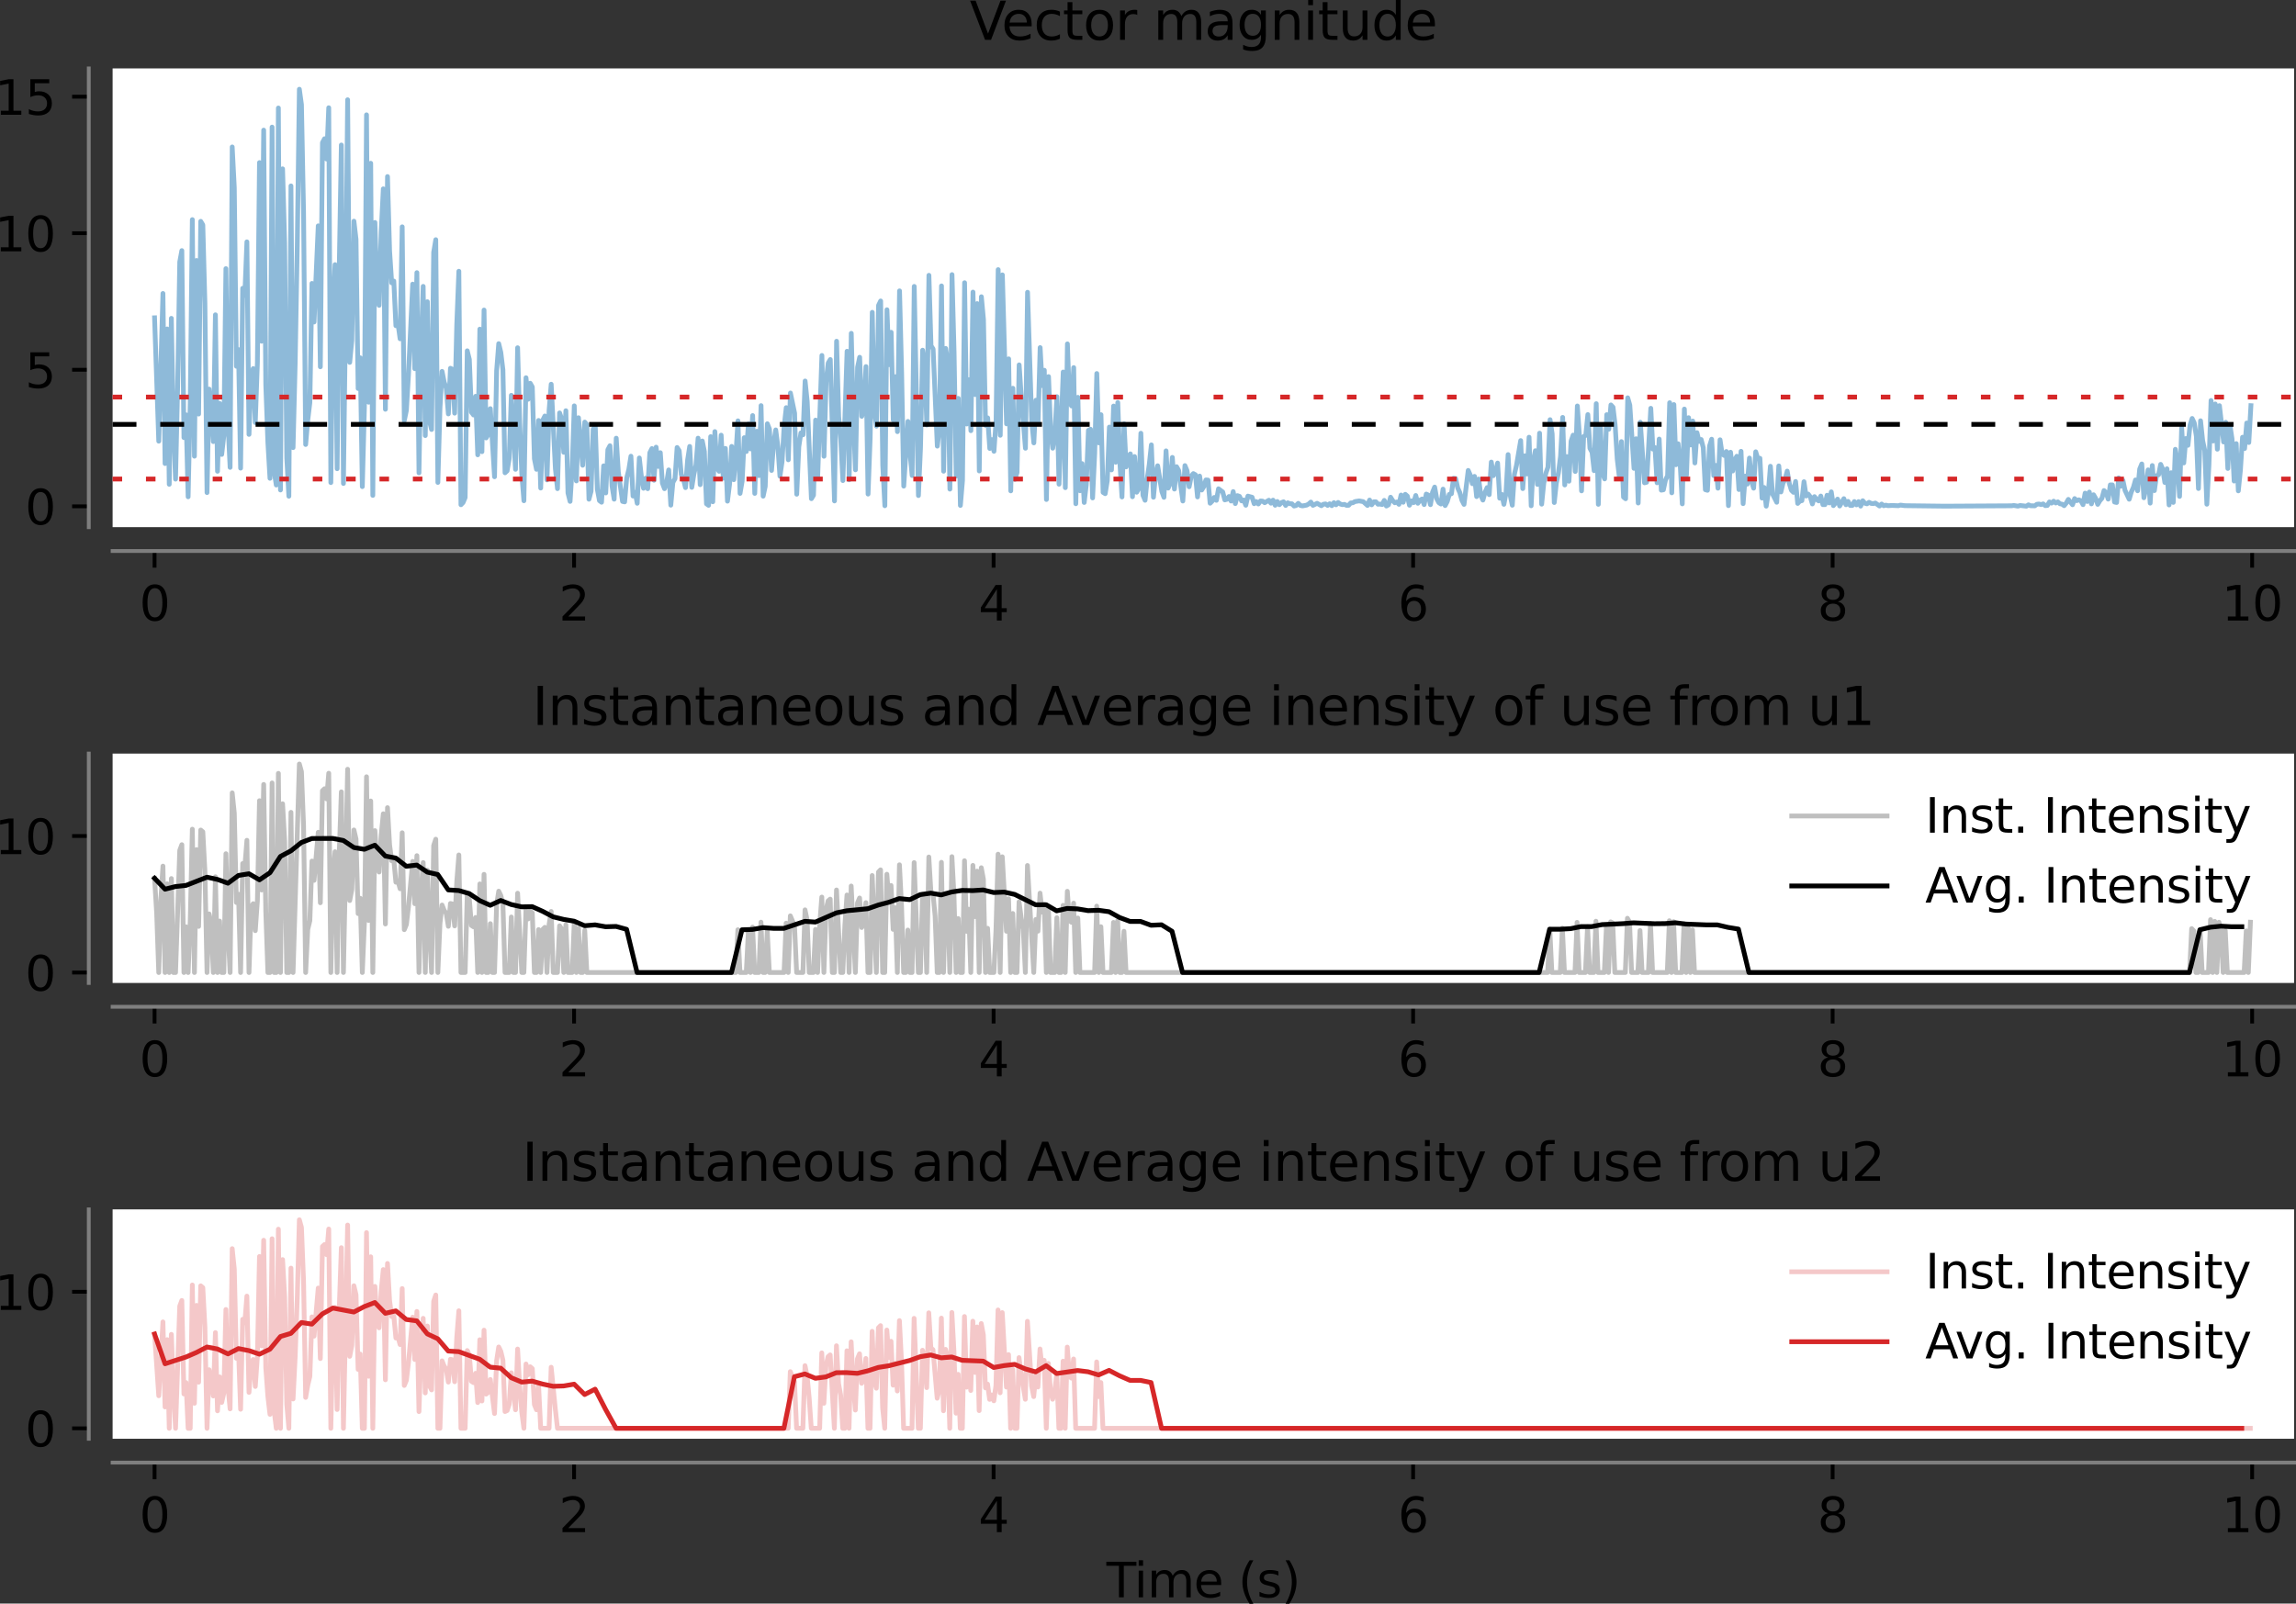<?xml version="1.0" encoding="UTF-8" standalone="no"?>
<svg
   width="481.737pt"
   height="336.554pt"
   viewBox="0 0 481.737 336.554"
   version="1.1"
   id="svg972"
   sodipodi:docname="uluse_vec_mag_int.svg"
   inkscape:version="1.2 (dc2aeda, 2022-05-15)"
   xmlns:inkscape="http://www.inkscape.org/namespaces/inkscape"
   xmlns:sodipodi="http://sodipodi.sourceforge.net/DTD/sodipodi-0.dtd"
   xmlns:xlink="http://www.w3.org/1999/xlink"
   xmlns="http://www.w3.org/2000/svg"
   xmlns:svg="http://www.w3.org/2000/svg"
   xmlns:rdf="http://www.w3.org/1999/02/22-rdf-syntax-ns#"
   xmlns:cc="http://creativecommons.org/ns#"
   xmlns:dc="http://purl.org/dc/elements/1.1/">
  <rect x="0" y="0" width="481.737" height="336.554" fill="#333333" stroke="none"/>
  <sodipodi:namedview
     id="namedview974"
     pagecolor="#ffffff"
     bordercolor="#000000"
     borderopacity="0.25"
     inkscape:showpageshadow="2"
     inkscape:pageopacity="0.0"
     inkscape:pagecheckerboard="0"
     inkscape:deskcolor="#d1d1d1"
     inkscape:document-units="pt"
     showgrid="false"
     inkscape:zoom="1.4004289"
     inkscape:cx="496.63358"
     inkscape:cy="122.10545"
     inkscape:window-width="1680"
     inkscape:window-height="934"
     inkscape:window-x="0"
     inkscape:window-y="25"
     inkscape:window-maximized="1"
     inkscape:current-layer="figure_1" />
  <defs
     id="defs136">
    <style
       type="text/css"
       id="style134">*{stroke-linejoin: round; stroke-linecap: butt}</style>
  </defs>
  <g
     id="figure_1"
     transform="translate(-11.863,-11.082)">
    <g
       id="axes_1">
      <g
         id="patch_2">
        <path
           d="M 35.49,121.72 H 493.2 V 25.44 H 35.49 Z"
           style="fill:#ffffff"
           id="path141" />
      </g>
      <g
         id="matplotlib.axis_1">
        <g
           id="xtick_1">
          <g
             id="line2d_1">
            <defs
               id="defs145">
              <path
                 id="m4fd2266b6c"
                 d="M 0,0 V 3.5"
                 style="stroke:#000000;stroke-width:0.8" />
            </defs>
            <g
               id="g149">
              <use
                 xlink:href="#m4fd2266b6c"
                 x="44.292"
                 y="126.72"
                 style="stroke:#000000;stroke-width:0.8"
                 id="use147" />
            </g>
          </g>
          <g
             id="text_1">
            <!-- 0 -->
            <g
               transform="matrix(0.1,0,0,-0.1,41.111,141.318)"
               id="g157">
              <defs
                 id="defs153">
                <path
                   id="DejaVuSans-30"
                   d="m 2034,4250 q -487,0 -733,-480 -245,-479 -245,-1442 0,-959 245,-1439 246,-480 733,-480 491,0 736,480 246,480 246,1439 0,963 -246,1442 -245,480 -736,480 z m 0,500 q 785,0 1199,-621 414,-620 414,-1801 0,-1178 -414,-1799 -414,-620 -1199,-620 -784,0 -1198,620 -414,621 -414,1799 0,1181 414,1801 414,621 1198,621 z"
                   transform="scale(0.016)" />
              </defs>
              <use
                 xlink:href="#DejaVuSans-30"
                 id="use155" />
            </g>
          </g>
        </g>
        <g
           id="xtick_2">
          <g
             id="line2d_2">
            <g
               id="g163">
              <use
                 xlink:href="#m4fd2266b6c"
                 x="132.313"
                 y="126.72"
                 style="stroke:#000000;stroke-width:0.8"
                 id="use161" />
            </g>
          </g>
          <g
             id="text_2">
            <!-- 2 -->
            <g
               transform="matrix(0.1,0,0,-0.1,129.132,141.318)"
               id="g171">
              <defs
                 id="defs167">
                <path
                   id="DejaVuSans-32"
                   d="M 1228,531 H 3431 V 0 H 469 v 531 q 359,372 979,998 621,627 780,809 303,340 423,576 121,236 121,464 0,372 -261,606 -261,235 -680,235 -297,0 -627,-103 -329,-103 -704,-313 v 638 q 381,153 712,231 332,78 607,78 725,0 1156,-363 431,-362 431,-968 0,-288 -108,-546 -107,-257 -392,-607 -78,-91 -497,-524 Q 1991,1309 1228,531 Z"
                   transform="scale(0.016)" />
              </defs>
              <use
                 xlink:href="#DejaVuSans-32"
                 id="use169" />
            </g>
          </g>
        </g>
        <g
           id="xtick_3">
          <g
             id="line2d_3">
            <g
               id="g177">
              <use
                 xlink:href="#m4fd2266b6c"
                 x="220.334"
                 y="126.72"
                 style="stroke:#000000;stroke-width:0.8"
                 id="use175" />
            </g>
          </g>
          <g
             id="text_3">
            <!-- 4 -->
            <g
               transform="matrix(0.1,0,0,-0.1,217.153,141.318)"
               id="g185">
              <defs
                 id="defs181">
                <path
                   id="DejaVuSans-34"
                   d="M 2419,4116 825,1625 h 1594 z m -166,550 h 794 V 1625 h 666 V 1100 H 3047 V 0 H 2419 V 1100 H 313 v 609 z"
                   transform="scale(0.016)" />
              </defs>
              <use
                 xlink:href="#DejaVuSans-34"
                 id="use183" />
            </g>
          </g>
        </g>
        <g
           id="xtick_4">
          <g
             id="line2d_4">
            <g
               id="g191">
              <use
                 xlink:href="#m4fd2266b6c"
                 x="308.356"
                 y="126.72"
                 style="stroke:#000000;stroke-width:0.8"
                 id="use189" />
            </g>
          </g>
          <g
             id="text_4">
            <!-- 6 -->
            <g
               transform="matrix(0.1,0,0,-0.1,305.174,141.318)"
               id="g199">
              <defs
                 id="defs195">
                <path
                   id="DejaVuSans-36"
                   d="m 2113,2584 q -425,0 -674,-291 -248,-290 -248,-796 0,-503 248,-796 249,-292 674,-292 425,0 673,292 248,293 248,796 0,506 -248,796 -248,291 -673,291 z m 1253,1979 v -575 q -238,112 -480,171 -242,60 -480,60 -625,0 -955,-422 -329,-422 -376,-1275 184,272 462,417 279,145 613,145 703,0 1111,-427 408,-426 408,-1160 0,-719 -425,-1154 -425,-434 -1131,-434 -810,0 -1238,620 -428,621 -428,1799 0,1106 525,1764 525,658 1409,658 238,0 480,-47 242,-47 505,-140 z"
                   transform="scale(0.016)" />
              </defs>
              <use
                 xlink:href="#DejaVuSans-36"
                 id="use197" />
            </g>
          </g>
        </g>
        <g
           id="xtick_5">
          <g
             id="line2d_5">
            <g
               id="g205">
              <use
                 xlink:href="#m4fd2266b6c"
                 x="396.377"
                 y="126.72"
                 style="stroke:#000000;stroke-width:0.8"
                 id="use203" />
            </g>
          </g>
          <g
             id="text_5">
            <!-- 8 -->
            <g
               transform="matrix(0.1,0,0,-0.1,393.195,141.318)"
               id="g213">
              <defs
                 id="defs209">
                <path
                   id="DejaVuSans-38"
                   d="m 2034,2216 q -450,0 -708,-241 -257,-241 -257,-662 0,-422 257,-663 258,-241 708,-241 450,0 709,242 260,243 260,662 0,421 -258,662 -257,241 -711,241 z m -631,268 q -406,100 -633,378 -226,279 -226,679 0,559 398,884 399,325 1092,325 697,0 1094,-325 397,-325 397,-884 0,-400 -227,-679 -226,-278 -629,-378 456,-106 710,-416 255,-309 255,-755 Q 3634,634 3220,271 2806,-91 2034,-91 1263,-91 848,271 434,634 434,1313 q 0,446 256,755 257,310 713,416 z m -231,997 q 0,-362 226,-565 227,-203 636,-203 407,0 636,203 230,203 230,565 0,363 -230,566 -229,203 -636,203 -409,0 -636,-203 -226,-203 -226,-566 z"
                   transform="scale(0.016)" />
              </defs>
              <use
                 xlink:href="#DejaVuSans-38"
                 id="use211" />
            </g>
          </g>
        </g>
        <g
           id="xtick_6">
          <g
             id="line2d_6">
            <g
               id="g219">
              <use
                 xlink:href="#m4fd2266b6c"
                 x="484.398"
                 y="126.72"
                 style="stroke:#000000;stroke-width:0.8"
                 id="use217" />
            </g>
          </g>
          <g
             id="text_6">
            <!-- 10 -->
            <g
               transform="matrix(0.1,0,0,-0.1,478.035,141.318)"
               id="g229">
              <defs
                 id="defs223">
                <path
                   id="DejaVuSans-31"
                   d="M 794,531 H 1825 V 4091 L 703,3866 v 575 l 1116,225 h 631 V 531 H 3481 V 0 H 794 Z"
                   transform="scale(0.016)" />
              </defs>
              <use
                 xlink:href="#DejaVuSans-31"
                 id="use225" />
              <use
                 xlink:href="#DejaVuSans-30"
                 x="63.623"
                 id="use227" />
            </g>
          </g>
        </g>
      </g>
      <g
         id="matplotlib.axis_2">
        <g
           id="ytick_1">
          <g
             id="line2d_7">
            <defs
               id="defs235">
              <path
                 id="m1151748b0e"
                 d="M 0,0 H -3.5"
                 style="stroke:#000000;stroke-width:0.8" />
            </defs>
            <g
               id="g239">
              <use
                 xlink:href="#m1151748b0e"
                 x="30.49"
                 y="117.345"
                 style="stroke:#000000;stroke-width:0.8"
                 id="use237" />
            </g>
          </g>
          <g
             id="text_7">
            <!-- 0 -->
            <g
               transform="matrix(0.1,0,0,-0.1,17.128,121.144)"
               id="g244">
              <use
                 xlink:href="#DejaVuSans-30"
                 id="use242" />
            </g>
          </g>
        </g>
        <g
           id="ytick_2">
          <g
             id="line2d_8">
            <g
               id="g250">
              <use
                 xlink:href="#m1151748b0e"
                 x="30.49"
                 y="88.687"
                 style="stroke:#000000;stroke-width:0.8"
                 id="use248" />
            </g>
          </g>
          <g
             id="text_8">
            <!-- 5 -->
            <g
               transform="matrix(0.1,0,0,-0.1,17.128,92.487)"
               id="g258">
              <defs
                 id="defs254">
                <path
                   id="DejaVuSans-35"
                   d="M 691,4666 H 3169 V 4134 H 1269 V 2991 q 137,47 274,70 138,23 276,23 781,0 1237,-428 457,-428 457,-1159 Q 3513,744 3044,326 2575,-91 1722,-91 1428,-91 1123,-41 819,9 494,109 v 635 q 281,-153 581,-228 300,-75 634,-75 541,0 856,284 316,284 316,772 0,487 -316,771 -315,285 -856,285 -253,0 -505,-56 -251,-56 -513,-175 z"
                   transform="scale(0.016)" />
              </defs>
              <use
                 xlink:href="#DejaVuSans-35"
                 id="use256" />
            </g>
          </g>
        </g>
        <g
           id="ytick_3">
          <g
             id="line2d_9">
            <g
               id="g264">
              <use
                 xlink:href="#m1151748b0e"
                 x="30.49"
                 y="60.03"
                 style="stroke:#000000;stroke-width:0.8"
                 id="use262" />
            </g>
          </g>
          <g
             id="text_9">
            <!-- 10 -->
            <g
               transform="matrix(0.1,0,0,-0.1,10.765,63.829)"
               id="g271">
              <use
                 xlink:href="#DejaVuSans-31"
                 id="use267" />
              <use
                 xlink:href="#DejaVuSans-30"
                 x="63.623"
                 id="use269" />
            </g>
          </g>
        </g>
        <g
           id="ytick_4">
          <g
             id="line2d_10">
            <g
               id="g277">
              <use
                 xlink:href="#m1151748b0e"
                 x="30.49"
                 y="31.373"
                 style="stroke:#000000;stroke-width:0.8"
                 id="use275" />
            </g>
          </g>
          <g
             id="text_10">
            <!-- 15 -->
            <g
               transform="matrix(0.1,0,0,-0.1,10.765,35.172)"
               id="g284">
              <use
                 xlink:href="#DejaVuSans-31"
                 id="use280" />
              <use
                 xlink:href="#DejaVuSans-35"
                 x="63.623"
                 id="use282" />
            </g>
          </g>
        </g>
      </g>
      <g
         id="line2d_11">
        <path
           d="m 44.292,77.781 0.88,25.892 0.88,-31.002 0.44,35.7 0.44,-28.252 0.44,32.606 0.44,-34.83 0.44,23.005 0.44,10.741 0.44,-19.279 0.44,-26.307 0.44,-2.378 0.44,39.245 0.44,-4.78 0.44,17.205 0.44,-19.645 0.44,-38.526 0.44,49.652 0.44,-41.078 0.44,32.234 0.44,-40.448 0.44,0.741 0.44,16.542 0.44,39.644 0.44,-21.718 0.44,4.131 0.44,6.884 0.44,-26.607 0.44,32.838 0.44,-14.247 0.44,10.717 0.44,-3.911 0.44,-35.085 0.44,32.514 0.44,9.197 0.44,-67.254 0.44,8.545 0.44,37.489 0.44,-3.5 0.44,24.878 0.44,-37.748 0.44,1.509 0.44,-11.25 0.44,40.406 0.44,-12.359 0.44,-1.452 0.44,11.332 0.44,-12.549 0.44,-42.017 0.44,37.495 0.44,-44.305 0.44,53.439 0.44,12.133 0.44,7.503 0.44,-73.712 0.44,72.309 0.44,2.812 0.44,-79.129 0.44,80.169 0.44,-67.401 0.44,15.592 0.44,45.035 0.44,8.086 0.44,-65.128 0.44,54.925 0.44,-17.546 0.44,-24.813 0.44,-32.856 0.44,3.229 0.44,22.563 0.44,48.766 0.44,-5.107 0.44,-3.668 0.44,-25.032 0.44,8.104 0.88,-20.186 0.44,29.586 0.44,-47.045 0.44,-0.823 0.44,4.267 0.44,-10.768 0.44,78.665 0.44,-36.169 0.44,-9.569 0.44,42.832 0.44,-41.956 0.44,-25.983 0.44,71.035 0.44,-34.732 0.44,-45.801 0.44,55.117 0.44,-4.617 0.44,-25.017 0.44,3.795 0.44,31.321 0.44,-6.446 0.44,27.039 0.44,-16.563 0.44,-61.466 0.44,60.319 0.44,-50.155 0.44,69.705 0.44,-57.276 0.44,13.965 0.44,3.43 0.44,-15.519 0.44,-8.935 0.44,46.261 0.44,-48.836 0.44,15.64 0.44,6.663 0.44,-0.374 0.44,9.368 0.44,-0.427 0.44,3.175 0.44,-23.501 0.44,40.678 0.44,-2.145 0.44,-7.531 0.88,-18.98 0.44,17.757 0.44,-20.164 0.44,42.022 0.44,-26.176 0.44,-12.961 0.44,31.312 0.44,-28.092 0.44,25.091 0.44,1.724 0.44,-37.18 0.44,-2.653 0.44,50.942 0.44,-15.575 0.44,-7.729 0.44,2.229 0.44,1.312 0.44,5.384 0.44,-9.58 0.44,0.226 0.44,9.201 0.44,-18.518 0.44,-11.272 0.44,49.002 0.44,-0.457 0.44,-1.052 0.44,-30.794 0.44,1.802 0.44,11.083 0.44,0.588 0.44,-3.928 0.44,12.288 0.44,-26.38 0.44,25.719 0.44,-29.725 0.44,26.841 0.44,-0.741 0.44,-5.406 0.88,14.295 0.44,-22.245 0.44,-5.693 0.44,1.834 0.44,3.686 0.44,21.581 0.44,-0.409 0.44,-2.61 0.44,-13.238 0.88,15.532 0.44,-25.517 0.44,15.741 0.44,10.797 0.44,5.575 0.44,-25.819 0.44,4.522 0.44,-3.366 0.44,0.778 0.44,15.084 0.44,2.205 0.44,-10.26 0.44,14.191 0.44,-14.262 0.44,-0.866 0.44,13.415 0.44,-14.603 0.44,-5.476 0.88,17.711 0.44,4.208 0.44,-15.896 0.44,1.27 0.44,6.994 0.44,-8.724 0.44,17.261 0.44,1.767 0.44,-6.899 0.44,-13.151 0.44,15.752 0.44,-13.263 0.88,9.976 0.44,-9.059 0.44,0.549 0.44,15.639 0.44,-1.668 0.44,-13.043 0.44,-0.802 0.44,13.453 0.44,2.355 0.44,0.336 0.44,-7.643 0.44,5.695 0.44,-9.075 0.44,-0.834 0.44,8.458 0.44,2.761 0.44,-12.804 0.44,7.106 0.88,6.165 0.44,0.095 0.44,-5.041 0.44,-1.779 0.44,-2.771 0.44,8.369 0.44,-0.776 0.44,2.293 0.44,-9.51 0.44,3.987 0.44,2.374 0.44,-2.111 0.44,2.201 0.44,-7.553 0.44,-0.872 0.44,6.65 0.44,-6.942 0.44,4.043 0.44,-2.887 0.44,6.405 0.44,1.154 0.44,-1.247 0.44,-2.696 0.44,7.397 0.44,-4.791 0.44,-0.757 0.44,-6.551 0.44,0.676 0.44,5.02 0.44,0.931 0.44,1.796 0.44,-5.783 0.44,-2.862 0.44,8.584 0.44,-2.759 0.44,-1.943 0.44,-5.619 0.44,9.761 0.44,-9.172 0.44,2.186 0.44,11.003 0.44,0.318 0.44,-14.417 0.44,13.67 0.44,-14.733 0.44,7.654 0.44,0.684 0.44,-7.585 0.44,9.036 0.44,-6.263 0.44,11.078 0.44,-3.568 0.44,-7.926 0.44,6.989 0.44,-5.169 0.44,-7.186 0.44,15.233 0.44,-2.572 0.44,-9.127 0.44,2.904 0.44,-5.781 0.44,5.236 0.44,-7 0.44,16.337 0.44,-13.041 0.44,9.314 0.44,-14.696 0.44,19.004 0.44,-2.056 0.44,-13.144 0.44,1.123 0.44,8.68 0.44,-5.74 0.44,-2.769 0.44,3.41 0.44,6.312 0.44,-3 0.44,-7.435 0.44,-3.959 0.44,10.946 0.44,-14.016 0.88,4.24 0.44,17 0.44,-9.976 0.44,-2.895 0.44,0.406 0.44,-11.295 0.44,4.289 0.88,20.408 0.44,-0.729 0.44,-15.768 0.44,11.838 0.88,-25.4 0.44,21.16 0.44,-15.616 0.44,-3.954 0.44,-0.739 0.88,29.682 0.44,-33.519 0.44,15.82 0.44,4.938 0.44,8.486 0.88,-27.141 0.44,26.977 0.44,-30.741 0.44,17.82 0.44,10.83 0.44,-21.516 0.44,-2.106 0.44,12.397 0.44,-1.507 0.44,-8.935 0.44,26.756 0.44,-11.786 0.44,-26.362 0.44,20.818 0.44,3.077 0.44,-25.361 0.44,-0.913 0.44,34.494 0.44,8.482 0.44,-41.135 0.44,11.533 0.44,-6.804 0.44,18.425 0.44,-9.109 0.44,11.541 0.44,-29.544 0.44,17.269 0.44,23.704 0.88,-13.578 0.44,6.637 0.44,4.714 0.44,-39.683 0.88,43.893 0.44,-10.084 0.44,-20.425 0.44,2.917 0.44,12.782 0.44,-31.415 0.44,14.781 0.44,0.685 0.88,20.388 0.44,-3.603 0.44,-30.025 0.44,38.895 0.44,-25.774 0.44,3.106 0.44,26.423 0.44,-45.023 0.44,16.405 0.44,25.883 0.44,-16.311 0.44,22.47 0.44,-5.218 0.44,-41.526 0.44,29.654 0.44,-9.301 0.44,10.702 0.44,-29.087 0.44,21.508 0.44,-19.093 0.44,35.12 0.44,-36.56 0.44,4.787 0.44,22.222 0.44,-1.588 0.44,6.424 0.44,-1.866 0.44,2.46 0.44,-6.391 0.44,-31.738 0.44,34.77 0.44,-33.664 0.88,31.262 0.44,-13.638 0.44,27.707 0.44,-21.538 0.44,19.122 0.44,-1.458 0.44,-22.573 0.44,6.642 0.88,10.857 0.44,-32.735 0.88,27.152 0.44,4.462 0.44,-8.96 0.44,4.934 0.44,-15.979 0.44,7.986 0.44,-3.223 0.44,27.12 0.44,-25.795 0.44,11.25 0.44,3.781 0.44,-2.978 0.44,-7.831 0.44,18.363 0.88,-23.549 0.44,24.277 0.44,-30.179 0.44,12.314 0.44,0.719 0.44,-8.057 0.44,28.576 0.44,-22.334 0.44,19.609 0.44,-5.702 0.44,8.161 0.44,-3.771 0.44,-11.361 0.44,-0.247 0.44,14.427 0.44,-9.26 0.44,-16.853 0.44,14.56 0.44,-5.919 0.44,16.307 0.44,0.272 0.44,-2.74 0.44,-11.241 0.44,8.988 0.44,-13.397 0.44,11.791 0.44,-12.542 0.44,12.639 0.44,7.192 0.44,-15.348 0.44,9.031 0.44,-2.195 0.44,-0.536 0.44,8.999 0.44,-8.436 0.44,7.49 0.44,-0.782 0.44,-11.601 0.44,13.019 0.44,1.05 0.44,-4.38 0.44,-3.146 0.44,-4.102 0.44,10.996 0.44,-4.634 0.44,-1.98 0.88,5.413 0.44,1.221 0.44,-9.76 0.44,7.819 0.44,-0.946 0.44,-5.497 0.44,6.644 0.44,-4.695 0.44,0.776 0.88,6.427 0.44,-7.436 0.44,1.068 0.44,3.378 0.44,-2.199 0.44,-0.569 0.44,0.248 0.44,4.656 0.44,-4.383 0.44,2.931 0.44,-0.717 0.44,-1.403 0.44,0.037 0.44,4.854 0.44,-0.45 0.44,-0.772 0.44,0.615 0.44,-2.423 0.88,0.663 0.44,1.668 0.44,-0.123 0.44,-0.589 0.44,0.952 0.44,-1.985 0.44,2.518 0.44,-1.672 0.44,0.154 0.44,0.951 0.44,-0.186 0.44,1.105 0.44,-1.92 0.88,0.235 0.44,1.362 0.44,-0.451 0.44,0.506 0.44,-0.633 0.44,0.037 0.44,0.33 0.88,-0.522 0.44,0.624 0.44,-0.639 0.44,1.072 0.44,-0.79 0.44,0.674 0.44,-0.446 0.44,-0.167 0.44,0.77 0.44,-0.559 0.44,0.193 0.44,0.019 0.44,0.468 0.44,-0.106 0.44,-0.456 0.44,0.438 0.44,0.097 0.88,-0.161 0.44,-0.242 0.44,-0.399 0.44,0.686 0.88,-0.427 0.88,0.506 0.44,-0.311 0.44,-0.066 0.44,0.309 0.44,-0.346 0.44,0.405 0.44,-0.633 0.44,0.448 0.44,-0.492 0.44,0.324 0.44,0.144 0.44,-0.062 0.44,0.205 0.44,-0.013 0.44,-0.494 0.44,-0.03 0.44,-0.255 0.88,-0.141 0.88,0.158 0.88,0.793 0.44,-1.133 0.44,1.001 0.44,-0.629 0.44,-0.005 0.44,0.512 0.44,-0.031 0.44,0.099 0.44,-0.873 0.44,1.18 0.44,-0.253 0.44,-1.599 0.44,0.714 0.44,0.454 0.44,-0.164 0.44,0.491 0.44,-1.95 0.44,1.524 0.44,-1.671 0.44,0.375 0.44,1.912 0.44,-0.911 0.44,0.365 0.44,-1.501 0.44,1.642 0.44,-0.649 0.44,-0.254 0.44,1.171 0.44,-2.205 0.44,0.207 0.44,2.019 0.44,-2.611 0.44,-1.085 0.44,2.453 0.44,0.819 0.44,0.287 0.44,-3.128 0.44,3.453 0.44,-0.848 0.44,-1.512 0.44,-0.123 0.44,-3.249 0.44,0.061 0.44,1.975 0.44,0.989 0.44,1.603 0.44,0.856 0.88,-7.128 0.44,1.014 0.44,1.778 0.44,-1.544 0.44,4.246 0.44,-3.685 0.44,3.411 0.44,1.005 0.44,-1.604 0.44,-1.016 0.44,1.482 0.44,-6.842 0.44,2.853 0.44,-0.781 0.44,-1.867 0.44,7.382 0.44,-0.806 0.44,2.092 0.44,-2.344 0.44,-8.096 0.44,8.526 0.44,2.103 0.44,-6.504 0.44,-1.88 0.88,-5.185 0.44,10.082 0.44,-6.899 0.44,3.816 0.44,-7.705 0.44,14.387 0.44,-9.276 0.44,-2.283 0.44,7.084 0.44,-10.762 0.44,14.901 0.44,-4.399 0.44,-2.084 0.44,-1.299 0.44,-9.952 0.44,2.97 0.44,14.421 0.44,-4.105 0.44,-2.183 0.44,-3.456 0.44,-8.124 0.44,14.178 0.44,-5.956 0.44,5.176 0.44,-8.407 0.44,-1.272 0.44,7.635 0.44,-13.753 0.44,6.356 0.44,11.464 0.44,-11.393 0.44,-0.263 0.44,-4.356 0.44,7.084 0.44,0.812 0.44,3.88 0.44,-14.066 0.44,21.128 0.44,-16.162 0.44,9.663 0.44,1.161 0.44,-13.482 0.44,3.056 0.44,-5.099 0.44,0.477 0.44,3.712 0.44,7.181 0.44,3.691 0.44,-7.367 0.44,11.643 0.44,0.357 0.44,-21.191 0.44,1.547 0.88,13.262 0.44,-6.222 0.44,13.5 0.44,-16.957 0.88,12.711 0.44,-0.112 0.88,-15.528 0.44,8.558 0.44,-0.312 0.44,7.389 0.44,-9.177 0.44,10.726 0.44,-0.072 0.44,-2.056 0.44,-0.908 0.44,-15.32 0.44,18.915 0.44,-18.528 0.44,12.633 0.44,-4.409 0.44,4.204 0.44,8.419 0.44,-19.902 0.44,13.912 0.44,-12.101 0.44,5.738 0.44,-5.029 0.44,8.798 0.44,-6.366 0.44,1.843 0.44,-0.405 0.44,1.712 0.44,8.824 0.44,0.129 0.44,-9.304 0.44,-1.423 0.44,7.636 0.44,-2.143 0.44,4.792 0.44,-10.165 0.44,2.957 0.44,0.342 0.44,-0.838 0.44,11.362 0.44,-11.212 0.44,3.946 0.44,-2.357 0.44,-0.748 0.44,6.991 0.44,-8.022 0.44,10.983 0.44,-5.777 0.44,1.681 0.44,-5.474 0.44,4.799 0.44,1.528 0.44,-7.639 0.44,1.441 0.44,-0.082 0.44,8.357 0.44,-2.231 0.44,3.927 0.44,-2.872 0.44,-5.503 0.44,5.801 0.88,1.759 0.44,-7.632 0.44,5.469 0.44,-1.851 0.44,-0.865 0.44,-1.665 0.44,2.583 0.44,1.443 0.44,0.434 0.44,-2.286 0.44,4.61 0.44,-0.481 0.44,-0.101 0.44,-3.978 0.44,3.003 0.44,-0.406 0.44,0.577 0.44,1.495 0.44,-1.536 0.44,0.602 0.44,0.296 0.44,-1.022 0.44,1.804 0.44,-0.003 0.44,-1.974 0.44,1.618 0.44,-2.327 0.44,2.891 0.44,-0.541 0.44,-0.826 0.44,1.446 0.88,-1.54 0.44,1.276 0.44,-0.71 0.44,0.86 0.44,0.007 0.44,-0.824 0.44,0.698 0.44,-0.685 0.44,0.945 0.44,-1.132 0.44,0.528 0.44,0.123 0.44,-0.316 0.44,0.231 0.44,0.04 0.44,-0.118 0.88,0.623 0.44,-0.415 0.44,0.354 0.44,-0.128 0.44,0.119 0.88,-0.049 1.32,0.056 0.44,-0.127 0.88,0.116 8.362,0.105 14.083,-0.08 0.44,-0.069 0.88,0.15 0.44,-0.145 1.32,0.149 0.44,-0.284 0.44,0.191 0.88,0.019 0.44,-0.327 0.44,-0.056 0.44,0.122 0.44,-0.146 0.44,0.366 0.44,-0.037 0.44,-0.74 0.44,0.248 0.44,-0.405 0.44,0.38 0.44,-0.236 0.44,0.402 0.44,0.075 0.44,0.322 0.44,-0.547 0.44,-0.775 0.88,1.129 0.44,-1.298 0.44,0.441 0.44,-0.183 0.44,0.209 0.44,0.808 0.44,-2.416 0.44,1.76 0.44,-1.987 0.44,2.483 0.44,-1.921 0.44,0.741 0.44,1.282 0.44,-0.766 0.44,-0.497 0.44,-1.636 0.44,0.456 0.44,1.343 0.44,-2.99 0.44,0.008 0.44,3.59 0.44,0.1 0.44,-5.165 0.44,1.738 0.44,-1.223 0.44,2.085 0.88,1.88 0.44,-1.506 0.44,-0.984 0.44,-1.558 0.44,2.276 0.44,-4.569 0.44,-1.066 0.44,7.096 0.44,-2.03 0.44,-3.821 0.44,6.981 0.44,-7.894 0.44,5.265 0.44,-3.128 0.44,-0.199 0.44,-2.185 0.44,1.031 0.44,2.782 0.44,-2.888 0.44,7.596 0.44,-6.773 0.44,6.243 0.44,-11.151 0.44,2.576 0.44,7.314 0.44,-14.465 0.44,7.439 0.44,-5.126 0.44,1.429 0.44,-4.274 0.44,-1.366 0.44,0.936 0.44,2.8 0.44,10.973 0.44,-14.223 0.44,4.162 0.44,2.065 0.44,11.286 0.44,-8.279 0.44,-13.489 0.44,8.503 0.44,-7.774 0.44,9.493 0.44,-9.14 0.88,7.628 0.44,-4.137 0.44,9.691 0.44,-9.129 0.44,2.926 0.44,8.847 0.44,-7.858 0.44,9.918 0.44,-4.371 0.44,-6.883 0.44,2.37 0.44,-5.359 0.44,4.095 0.44,-7.735 v 0"
           clip-path="url(#p34b8fd2580)"
           style="fill:none;stroke:#1f77b4;stroke-linecap:square;stroke-opacity:0.5"
           id="path289" />
      </g>
      <g
         id="line2d_12">
        <path
           d="M 35.49,100.15 H 493.2"
           clip-path="url(#p34b8fd2580)"
           style="fill:none;stroke:#000000;stroke-dasharray:5, 5;stroke-dashoffset:0"
           id="path292" />
      </g>
      <g
         id="line2d_13">
        <path
           d="M 35.49,111.613 H 493.2"
           clip-path="url(#p34b8fd2580)"
           style="fill:none;stroke:#d62728;stroke-dasharray:2, 5;stroke-dashoffset:0"
           id="path295" />
      </g>
      <g
         id="line2d_14">
        <path
           d="M 35.49,94.419 H 493.2"
           clip-path="url(#p34b8fd2580)"
           style="fill:none;stroke:#d62728;stroke-dasharray:2, 5;stroke-dashoffset:0"
           id="path298" />
      </g>
      <g
         id="patch_3">
        <path
           d="M 30.49,121.72 V 25.44"
           style="fill:none;stroke:#7f7f7f;stroke-width:0.8;stroke-linecap:square;stroke-linejoin:miter"
           id="path301" />
      </g>
      <g
         id="patch_4">
        <path
           d="M 35.49,126.72 H 493.2"
           style="fill:none;stroke:#7f7f7f;stroke-width:0.8;stroke-linecap:square;stroke-linejoin:miter"
           id="path304" />
      </g>
      <g
         id="text_11">
        <!-- Vector magnitude -->
        <g
           transform="matrix(0.11,0,0,-0.11,215.319,19.44)"
           id="g355">
          <defs
             id="defs321">
            <path
               id="DejaVuSans-56"
               d="M 1831,0 50,4666 H 709 L 2188,738 3669,4666 h 656 L 2547,0 Z"
               transform="scale(0.016)" />
            <path
               id="DejaVuSans-65"
               d="M 3597,1894 V 1613 H 953 q 38,-594 358,-905 320,-311 892,-311 331,0 642,81 311,81 618,244 V 178 Q 3153,47 2828,-22 2503,-91 2169,-91 1331,-91 842,396 353,884 353,1716 q 0,859 464,1363 464,505 1252,505 706,0 1117,-455 411,-454 411,-1235 z m -575,169 q -6,471 -264,752 -258,282 -683,282 -481,0 -770,-272 -289,-272 -333,-766 z"
               transform="scale(0.016)" />
            <path
               id="DejaVuSans-63"
               d="m 3122,3366 v -538 q -244,135 -489,202 -245,67 -495,67 -560,0 -870,-355 -309,-354 -309,-995 0,-641 309,-996 310,-354 870,-354 250,0 495,67 245,67 489,202 V 134 Q 2881,22 2623,-34 2366,-91 2075,-91 1284,-91 818,406 353,903 353,1747 q 0,856 470,1346 471,491 1290,491 265,0 518,-55 253,-54 491,-163 z"
               transform="scale(0.016)" />
            <path
               id="DejaVuSans-74"
               d="M 1172,4494 V 3500 H 2356 V 3053 H 1172 V 1153 q 0,-428 117,-550 117,-122 477,-122 h 590 V 0 H 1766 Q 1100,0 847,248 594,497 594,1153 V 3053 H 172 v 447 h 422 v 994 z"
               transform="scale(0.016)" />
            <path
               id="DejaVuSans-6f"
               d="m 1959,3097 q -462,0 -731,-361 -269,-361 -269,-989 0,-628 267,-989 268,-361 733,-361 460,0 728,362 269,363 269,988 0,622 -269,986 -268,364 -728,364 z m 0,487 q 750,0 1178,-488 429,-487 429,-1349 Q 3566,888 3137,398 2709,-91 1959,-91 1206,-91 779,398 353,888 353,1747 q 0,862 426,1349 427,488 1180,488 z"
               transform="scale(0.016)" />
            <path
               id="DejaVuSans-72"
               d="m 2631,2963 q -97,56 -211,82 -114,27 -251,27 -488,0 -749,-317 -261,-317 -261,-911 V 0 H 581 v 3500 h 578 v -544 q 182,319 472,473 291,155 707,155 59,0 131,-8 72,-7 159,-23 z"
               transform="scale(0.016)" />
            <path
               id="DejaVuSans-20"
               transform="scale(0.016)"
               d="" />
            <path
               id="DejaVuSans-6d"
               d="m 3328,2828 q 216,388 516,572 300,184 706,184 547,0 844,-383 297,-382 297,-1088 V 0 h -578 v 2094 q 0,503 -179,746 -178,244 -543,244 -447,0 -707,-297 -259,-296 -259,-809 V 0 h -578 v 2094 q 0,506 -178,748 -178,242 -550,242 -441,0 -701,-298 -259,-298 -259,-808 V 0 H 581 v 3500 h 578 v -544 q 197,322 472,475 275,153 653,153 382,0 649,-194 267,-193 395,-562 z"
               transform="scale(0.016)" />
            <path
               id="DejaVuSans-61"
               d="m 2194,1759 q -697,0 -966,-159 -269,-159 -269,-544 0,-306 202,-486 202,-179 548,-179 479,0 768,339 289,339 289,901 v 128 z m 1147,238 V 0 H 2766 V 531 Q 2569,213 2275,61 1981,-91 1556,-91 q -537,0 -855,302 -317,302 -317,808 0,590 395,890 396,300 1180,300 h 807 v 57 q 0,397 -261,614 -261,217 -733,217 -300,0 -585,-72 -284,-72 -546,-216 v 532 q 315,122 612,182 297,61 578,61 760,0 1135,-394 375,-393 375,-1193 z"
               transform="scale(0.016)" />
            <path
               id="DejaVuSans-67"
               d="m 2906,1791 q 0,625 -258,968 -257,344 -723,344 -462,0 -720,-344 -258,-343 -258,-968 0,-622 258,-966 258,-344 720,-344 466,0 723,344 258,344 258,966 z M 3481,434 q 0,-893 -397,-1329 -396,-436 -1215,-436 -303,0 -572,45 -269,45 -522,139 v 559 q 253,-137 500,-202 247,-66 503,-66 566,0 847,295 281,295 281,892 V 616 Q 2728,306 2450,153 2172,0 1784,0 1141,0 747,490 353,981 353,1791 q 0,812 394,1302 394,491 1037,491 388,0 666,-153 278,-153 456,-462 v 531 h 575 z"
               transform="scale(0.016)" />
            <path
               id="DejaVuSans-6e"
               d="M 3513,2113 V 0 h -575 v 2094 q 0,497 -194,743 -194,247 -581,247 -466,0 -735,-297 -269,-296 -269,-809 V 0 H 581 v 3500 h 578 v -544 q 207,316 486,472 280,156 646,156 603,0 912,-373 310,-373 310,-1098 z"
               transform="scale(0.016)" />
            <path
               id="DejaVuSans-69"
               d="m 603,3500 h 575 V 0 H 603 Z m 0,1363 h 575 V 4134 H 603 Z"
               transform="scale(0.016)" />
            <path
               id="DejaVuSans-75"
               d="m 544,1381 v 2119 h 575 V 1403 q 0,-497 193,-746 194,-248 582,-248 465,0 735,297 271,297 271,810 v 1984 h 575 V 0 H 2900 V 538 Q 2691,219 2414,64 2138,-91 1772,-91 1169,-91 856,284 544,659 544,1381 Z m 1447,2203 z"
               transform="scale(0.016)" />
            <path
               id="DejaVuSans-64"
               d="m 2906,2969 v 1894 h 575 V 0 H 2906 V 525 Q 2725,213 2448,61 2172,-91 1784,-91 1150,-91 751,415 353,922 353,1747 q 0,825 398,1331 399,506 1033,506 388,0 664,-152 277,-151 458,-463 z M 947,1747 q 0,-634 261,-995 261,-361 717,-361 456,0 718,361 263,361 263,995 0,634 -263,995 -262,361 -718,361 -456,0 -717,-361 -261,-361 -261,-995 z"
               transform="scale(0.016)" />
          </defs>
          <use
             xlink:href="#DejaVuSans-56"
             id="use323" />
          <use
             xlink:href="#DejaVuSans-65"
             x="60.658"
             id="use325" />
          <use
             xlink:href="#DejaVuSans-63"
             x="122.182"
             id="use327" />
          <use
             xlink:href="#DejaVuSans-74"
             x="177.162"
             id="use329" />
          <use
             xlink:href="#DejaVuSans-6f"
             x="216.371"
             id="use331" />
          <use
             xlink:href="#DejaVuSans-72"
             x="277.553"
             id="use333" />
          <use
             xlink:href="#DejaVuSans-20"
             x="318.666"
             id="use335" />
          <use
             xlink:href="#DejaVuSans-6d"
             x="350.453"
             id="use337" />
          <use
             xlink:href="#DejaVuSans-61"
             x="447.865"
             id="use339" />
          <use
             xlink:href="#DejaVuSans-67"
             x="509.145"
             id="use341" />
          <use
             xlink:href="#DejaVuSans-6e"
             x="572.621"
             id="use343" />
          <use
             xlink:href="#DejaVuSans-69"
             x="636"
             id="use345" />
          <use
             xlink:href="#DejaVuSans-74"
             x="663.783"
             id="use347" />
          <use
             xlink:href="#DejaVuSans-75"
             x="702.992"
             id="use349" />
          <use
             xlink:href="#DejaVuSans-64"
             x="766.371"
             id="use351" />
          <use
             xlink:href="#DejaVuSans-65"
             x="829.848"
             id="use353" />
        </g>
      </g>
    </g>
    <g
       id="axes_2">
      <g
         id="patch_5">
        <path
           d="M 35.49,217.38 H 493.2 V 169.24 H 35.49 Z"
           style="fill:#ffffff"
           id="path359" />
      </g>
      <g
         id="matplotlib.axis_3">
        <g
           id="xtick_7">
          <g
             id="line2d_15">
            <g
               id="g364">
              <use
                 xlink:href="#m4fd2266b6c"
                 x="44.292"
                 y="222.38"
                 style="stroke:#000000;stroke-width:0.8"
                 id="use362" />
            </g>
          </g>
          <g
             id="text_12">
            <!-- 0 -->
            <g
               transform="matrix(0.1,0,0,-0.1,41.111,236.978)"
               id="g369">
              <use
                 xlink:href="#DejaVuSans-30"
                 id="use367" />
            </g>
          </g>
        </g>
        <g
           id="xtick_8">
          <g
             id="line2d_16">
            <g
               id="g375">
              <use
                 xlink:href="#m4fd2266b6c"
                 x="132.313"
                 y="222.38"
                 style="stroke:#000000;stroke-width:0.8"
                 id="use373" />
            </g>
          </g>
          <g
             id="text_13">
            <!-- 2 -->
            <g
               transform="matrix(0.1,0,0,-0.1,129.132,236.978)"
               id="g380">
              <use
                 xlink:href="#DejaVuSans-32"
                 id="use378" />
            </g>
          </g>
        </g>
        <g
           id="xtick_9">
          <g
             id="line2d_17">
            <g
               id="g386">
              <use
                 xlink:href="#m4fd2266b6c"
                 x="220.334"
                 y="222.38"
                 style="stroke:#000000;stroke-width:0.8"
                 id="use384" />
            </g>
          </g>
          <g
             id="text_14">
            <!-- 4 -->
            <g
               transform="matrix(0.1,0,0,-0.1,217.153,236.978)"
               id="g391">
              <use
                 xlink:href="#DejaVuSans-34"
                 id="use389" />
            </g>
          </g>
        </g>
        <g
           id="xtick_10">
          <g
             id="line2d_18">
            <g
               id="g397">
              <use
                 xlink:href="#m4fd2266b6c"
                 x="308.356"
                 y="222.38"
                 style="stroke:#000000;stroke-width:0.8"
                 id="use395" />
            </g>
          </g>
          <g
             id="text_15">
            <!-- 6 -->
            <g
               transform="matrix(0.1,0,0,-0.1,305.174,236.978)"
               id="g402">
              <use
                 xlink:href="#DejaVuSans-36"
                 id="use400" />
            </g>
          </g>
        </g>
        <g
           id="xtick_11">
          <g
             id="line2d_19">
            <g
               id="g408">
              <use
                 xlink:href="#m4fd2266b6c"
                 x="396.377"
                 y="222.38"
                 style="stroke:#000000;stroke-width:0.8"
                 id="use406" />
            </g>
          </g>
          <g
             id="text_16">
            <!-- 8 -->
            <g
               transform="matrix(0.1,0,0,-0.1,393.195,236.978)"
               id="g413">
              <use
                 xlink:href="#DejaVuSans-38"
                 id="use411" />
            </g>
          </g>
        </g>
        <g
           id="xtick_12">
          <g
             id="line2d_20">
            <g
               id="g419">
              <use
                 xlink:href="#m4fd2266b6c"
                 x="484.398"
                 y="222.38"
                 style="stroke:#000000;stroke-width:0.8"
                 id="use417" />
            </g>
          </g>
          <g
             id="text_17">
            <!-- 10 -->
            <g
               transform="matrix(0.1,0,0,-0.1,478.035,236.978)"
               id="g426">
              <use
                 xlink:href="#DejaVuSans-31"
                 id="use422" />
              <use
                 xlink:href="#DejaVuSans-30"
                 x="63.623"
                 id="use424" />
            </g>
          </g>
        </g>
      </g>
      <g
         id="matplotlib.axis_4">
        <g
           id="ytick_5">
          <g
             id="line2d_21">
            <g
               id="g433">
              <use
                 xlink:href="#m1151748b0e"
                 x="30.49"
                 y="215.192"
                 style="stroke:#000000;stroke-width:0.8"
                 id="use431" />
            </g>
          </g>
          <g
             id="text_18">
            <!-- 0 -->
            <g
               transform="matrix(0.1,0,0,-0.1,17.128,218.991)"
               id="g438">
              <use
                 xlink:href="#DejaVuSans-30"
                 id="use436" />
            </g>
          </g>
        </g>
        <g
           id="ytick_6">
          <g
             id="line2d_22">
            <g
               id="g444">
              <use
                 xlink:href="#m1151748b0e"
                 x="30.49"
                 y="186.535"
                 style="stroke:#000000;stroke-width:0.8"
                 id="use442" />
            </g>
          </g>
          <g
             id="text_19">
            <!-- 10 -->
            <g
               transform="matrix(0.1,0,0,-0.1,10.765,190.334)"
               id="g451">
              <use
                 xlink:href="#DejaVuSans-31"
                 id="use447" />
              <use
                 xlink:href="#DejaVuSans-30"
                 x="63.623"
                 id="use449" />
            </g>
          </g>
        </g>
      </g>
      <g
         id="line2d_23">
        <path
           d="m 44.292,195.41 0.44,7.294 0.44,12.488 0.44,-15.355 0.44,-6.981 0.44,22.336 0.44,-18.613 0.44,18.613 0.44,-19.725 0.44,19.725 h 0.44 l 0.88,-25.644 0.44,-1.189 0.44,26.833 0.44,-9.601 0.44,9.601 0.44,-10.821 0.44,-19.263 0.44,30.083 0.44,-25.796 0.44,16.117 0.44,-20.224 0.44,0.37 0.44,8.271 0.44,21.262 0.44,-12.299 0.44,2.066 0.44,10.233 0.44,-20.094 0.44,20.094 0.44,-10.799 0.44,10.799 h 0.44 l 0.44,-24.938 0.44,16.257 0.44,8.681 0.44,-37.709 0.44,4.272 0.44,18.744 0.44,-1.75 0.44,16.443 0.44,-22.878 0.44,0.755 0.44,-5.625 0.44,27.748 0.44,-13.725 0.44,-0.726 0.44,5.666 0.44,-6.274 0.44,-21.008 0.44,18.747 0.44,-22.152 0.44,26.719 0.44,12.753 h 0.44 l 0.44,-39.791 0.44,39.791 h 0.44 l 0.44,-41.795 0.44,41.795 0.44,-35.412 0.44,7.796 0.44,27.616 h 0.44 l 0.44,-33.619 0.44,33.619 1.32,-43.764 0.44,1.614 0.44,11.281 0.44,30.868 0.44,-9.039 0.44,-1.834 0.44,-12.516 0.44,4.052 0.88,-10.093 0.44,14.793 0.44,-23.522 0.44,-0.412 0.44,2.134 0.44,-5.384 0.44,41.821 0.44,-20.573 0.44,-4.784 0.44,25.357 0.44,-24.919 0.44,-12.992 0.44,37.911 0.88,-42.66 0.44,27.558 0.44,-2.308 0.44,-12.508 0.44,1.897 0.44,15.66 0.44,-3.223 0.44,15.584 0.44,-10.346 0.44,-30.733 0.44,30.159 0.44,-25.077 0.44,35.997 0.44,-29.782 0.44,6.982 0.44,1.715 0.44,-7.76 0.44,-4.468 0.44,23.13 0.44,-24.418 0.44,7.82 0.44,3.331 0.44,-0.187 0.44,4.684 0.44,-0.214 0.44,1.587 0.44,-11.751 0.44,20.339 0.44,-1.072 0.44,-3.766 0.88,-9.49 0.44,8.878 0.44,-10.082 0.44,24.52 0.44,-16.597 0.44,-6.48 0.44,23.077 0.44,-21.467 0.44,12.546 0.44,8.922 0.44,-26.65 0.44,-1.326 0.44,27.976 0.44,-10.293 0.44,-3.865 0.44,1.114 0.44,0.656 0.44,2.692 0.44,-4.79 0.44,0.113 0.44,4.6 0.44,-9.259 0.44,-5.636 0.44,24.666 h 0.88 l 0.44,-16.317 0.44,0.901 0.44,5.542 0.44,0.294 0.44,-1.964 0.44,11.544 0.44,-18.59 0.44,18.59 0.44,-20.593 0.44,20.593 h 0.44 l 0.44,-10.246 0.44,10.246 h 0.44 l 0.44,-14.221 0.44,-2.846 0.44,0.917 0.44,1.843 0.44,14.308 h 0.88 l 0.44,-11.646 0.44,11.646 h 0.44 l 0.44,-16.639 0.88,16.639 h 0.44 l 0.44,-13.492 0.44,2.261 0.44,-1.683 0.44,0.389 0.44,12.525 h 0.44 l 0.44,-9.01 0.44,9.01 0.44,-9.046 0.44,-0.433 0.44,9.479 0.44,-10.073 0.44,-2.738 0.44,12.81 h 0.88 l 0.44,-9.799 0.44,0.635 0.44,9.164 0.44,-10.029 0.44,10.029 h 0.88 l 0.44,-10.54 0.44,10.54 0.44,-9.296 0.44,9.296 h 0.44 l 0.44,-8.837 0.44,8.837 h 31.248 l 0.44,-8.969 0.44,8.969 h 1.32 l 0.44,-8.641 0.44,8.641 0.44,-9.523 0.44,9.523 h 0.88 l 0.44,-10.566 0.44,10.566 h 0.44 l 0.44,-8.663 0.44,8.663 h 3.081 l 0.44,-10.352 0.44,10.352 0.44,-11.887 0.88,2.12 0.44,9.767 h 1.32 l 0.44,-13.146 0.44,2.145 0.44,11.002 h 0.88 l 0.44,-9.046 0.44,9.046 0.44,-10.131 0.44,-5.696 0.44,15.827 0.44,-13.055 0.44,-1.977 0.44,-0.369 0.44,15.401 h 0.44 l 0.44,-17.32 0.88,17.32 h 0.44 l 0.44,-9.955 0.44,-6.314 0.44,16.269 0.44,-18.151 0.88,18.151 0.44,-14.584 0.44,-1.053 0.44,6.199 0.44,-0.753 0.44,-4.467 0.44,14.659 h 0.44 l 0.44,-20.355 0.88,20.355 0.44,-21.089 0.44,-0.457 0.44,21.545 h 0.44 l 0.44,-20.625 0.44,5.766 0.44,-3.402 0.44,9.212 0.44,-4.554 0.44,13.603 0.44,-22.604 0.44,8.634 0.44,13.97 h 0.44 l 0.44,-8.907 0.44,8.907 h 0.44 l 0.44,-23.073 0.88,23.073 h 0.44 l 0.44,-16.381 0.44,1.459 0.44,14.922 0.44,-24.239 0.44,7.39 0.44,0.343 0.44,4.662 0.44,11.844 h 0.44 l 0.44,-23.126 0.44,23.126 0.44,-16.566 0.44,1.553 0.44,15.013 0.44,-24.313 0.44,8.202 0.44,16.11 0.44,-11.324 0.44,11.324 h 0.44 l 0.44,-23.461 0.44,14.827 0.44,-4.651 0.44,13.285 0.44,-22.477 0.44,10.754 0.44,-9.546 0.44,21.27 0.44,-21.99 0.44,2.394 0.44,19.596 0.44,-9.28 0.44,9.28 h 0.88 l 0.44,-8.967 0.44,-15.869 0.44,24.835 0.44,-24.283 0.88,15.631 0.44,-6.819 0.44,15.471 0.44,-12.386 0.44,12.386 h 0.44 l 0.44,-14.841 0.44,3.321 0.44,2.427 0.44,9.092 0.44,-22.459 1.32,22.459 0.44,-11.132 0.44,2.467 0.44,-7.989 0.44,3.993 0.44,-1.611 0.44,14.273 0.44,-13.61 0.44,13.61 h 0.88 l 0.44,-11.499 0.44,11.499 h 0.44 l 0.44,-14.092 0.44,14.092 0.44,-17.043 0.44,6.157 0.44,0.359 0.44,-4.028 0.44,14.555 0.44,-11.434 0.44,11.434 h 3.081 l 0.44,-13.932 0.44,13.932 0.44,-9.612 0.44,9.612 h 1.76 l 0.44,-10.517 0.44,10.517 0.44,-10.893 0.44,10.893 h 0.44 l 0.44,-8.651 0.44,8.651 h 88.461 l 0.44,-9.086 0.44,9.086 h 1.76 l 0.44,-9.324 0.44,9.324 h 2.201 l 0.44,-10.523 0.44,10.523 h 1.32 l 0.44,-9.619 0.44,9.619 h 0.88 l 0.44,-10.764 0.44,10.764 h 1.32 l 0.44,-9.611 0.44,9.611 0.44,-10.632 0.44,0.239 0.44,10.394 h 2.201 l 0.44,-11.381 0.44,0.774 0.44,10.607 h 1.32 l 0.44,-8.816 0.44,8.816 h 1.32 l 0.44,-10.28 0.44,10.28 h 3.081 l 0.44,-10.866 0.44,10.866 0.44,-10.672 0.44,10.672 h 1.32 l 0.44,-10.2 0.44,10.2 0.44,-9.294 0.44,9.294 0.44,-8.94 0.44,8.94 h 103.865 l 0.44,-9.212 0.44,0.468 0.44,8.745 h 0.44 l 0.44,-8.969 0.44,8.969 h 1.32 l 0.44,-11.097 0.44,11.097 0.44,-10.732 0.44,10.732 0.44,-10.556 0.44,1.77 0.44,8.785 0.44,-8.81 0.44,8.81 h 3.521 l 0.44,-8.733 0.44,8.733 0.44,-10.554 v 0"
           clip-path="url(#pf9b5165986)"
           style="fill:none;stroke:#000000;stroke-linecap:square;stroke-opacity:0.25"
           id="path456" />
      </g>
      <g
         id="line2d_24">
        <path
           d="m 44.292,195.41 2.201,2.291 2.201,-0.559 2.201,-0.237 4.401,-1.723 2.201,0.472 2.201,0.792 2.201,-1.63 2.201,-0.356 2.201,1.279 2.201,-1.495 2.201,-3.419 2.201,-1.171 2.201,-1.758 2.201,-0.836 4.401,-0.006 2.201,0.423 2.201,1.478 2.201,0.374 2.201,-0.863 2.201,2.281 2.201,0.42 2.201,1.727 2.201,-0.256 2.201,1.482 2.201,0.501 2.201,3.23 2.201,0.133 2.201,0.634 2.201,1.48 2.201,0.979 2.201,-1.006 2.201,0.847 2.201,0.487 2.201,-0.044 2.201,0.983 2.201,1.16 2.201,0.538 2.201,0.372 2.201,0.952 2.201,-0.177 2.201,0.392 2.201,-0.065 2.201,0.609 2.201,9.066 h 19.805 l 2.201,-8.969 2.201,-0.075 2.201,-0.38 2.201,0.152 h 2.201 l 4.401,-1.475 2.201,0.158 4.401,-1.935 2.201,-0.442 4.401,-0.428 2.201,-0.774 2.201,-0.58 2.201,-0.773 2.201,0.224 2.201,-1.054 2.201,-0.31 2.201,0.37 2.201,-0.619 2.201,-0.326 2.201,0.044 2.201,-0.137 2.201,0.539 2.201,-0.094 2.201,0.488 4.401,2.186 2.201,-0.019 2.201,1.283 2.201,-0.505 2.201,0.094 2.201,0.365 2.201,-0.073 2.201,0.304 2.201,1.216 2.201,0.823 h 2.201 l 2.201,0.803 2.201,-0.102 2.201,1.369 2.201,8.651 h 74.818 l 2.201,-9.086 h 2.201 l 2.201,-0.119 2.201,-0.439 2.201,0.006 2.201,-0.419 4.401,-0.2 2.201,-0.172 4.401,0.184 2.201,-0.025 2.201,-0.166 2.201,0.27 4.401,0.172 h 2.201 l 2.201,0.516 2.201,0.361 2.201,9.117 h 92.422 l 2.201,-8.975 2.201,-0.53 2.201,-0.222 2.201,0.115 h 2.201 v 0"
           clip-path="url(#pf9b5165986)"
           style="fill:none;stroke:#000000;stroke-linecap:square"
           id="path459" />
      </g>
      <g
         id="patch_6">
        <path
           d="M 30.49,217.38 V 169.24"
           style="fill:none;stroke:#7f7f7f;stroke-width:0.8;stroke-linecap:square;stroke-linejoin:miter"
           id="path462" />
      </g>
      <g
         id="patch_7">
        <path
           d="M 35.49,222.38 H 493.2"
           style="fill:none;stroke:#7f7f7f;stroke-width:0.8;stroke-linecap:square;stroke-linejoin:miter"
           id="path465" />
      </g>
      <g
         id="text_20">
        <!-- Instantaneous and Average inensity of use from u1 -->
        <g
           transform="matrix(0.11,0,0,-0.11,123.572,163.24)"
           id="g574">
          <defs
             id="defs474">
            <path
               id="DejaVuSans-49"
               d="m 628,4666 h 631 V 0 H 628 Z"
               transform="scale(0.016)" />
            <path
               id="DejaVuSans-73"
               d="m 2834,3397 v -544 q -243,125 -506,187 -262,63 -544,63 -428,0 -642,-131 -214,-131 -214,-394 0,-200 153,-314 153,-114 616,-217 l 197,-44 q 612,-131 870,-370 258,-239 258,-667 0,-488 -386,-773 Q 2250,-91 1575,-91 1294,-91 989,-36 684,19 347,128 v 594 q 319,-166 628,-249 309,-82 613,-82 406,0 624,139 219,139 219,392 0,234 -158,359 -157,125 -692,241 l -200,47 q -534,112 -772,345 -237,233 -237,639 0,494 350,762 350,269 994,269 318,0 599,-47 282,-46 519,-140 z"
               transform="scale(0.016)" />
            <path
               id="DejaVuSans-41"
               d="M 2188,4044 1331,1722 h 1716 z m -357,622 h 716 L 4325,0 H 3669 L 3244,1197 H 1141 L 716,0 H 50 Z"
               transform="scale(0.016)" />
            <path
               id="DejaVuSans-76"
               d="M 191,3500 H 800 L 1894,563 2988,3500 h 609 L 2284,0 h -781 z"
               transform="scale(0.016)" />
            <path
               id="DejaVuSans-79"
               d="m 2059,-325 q -243,-625 -475,-815 -231,-191 -618,-191 H 506 v 481 h 338 q 237,0 368,113 132,112 291,531 L 1606,56 191,3500 H 800 L 1894,763 2988,3500 h 609 z"
               transform="scale(0.016)" />
            <path
               id="DejaVuSans-66"
               d="m 2375,4863 v -479 h -550 q -309,0 -430,-125 -120,-125 -120,-450 v -309 h 947 V 3053 H 1275 V 0 H 697 V 3053 H 147 v 447 h 550 v 244 q 0,584 272,851 272,268 862,268 z"
               transform="scale(0.016)" />
          </defs>
          <use
             xlink:href="#DejaVuSans-49"
             id="use476" />
          <use
             xlink:href="#DejaVuSans-6e"
             x="29.492"
             id="use478" />
          <use
             xlink:href="#DejaVuSans-73"
             x="92.871"
             id="use480" />
          <use
             xlink:href="#DejaVuSans-74"
             x="144.971"
             id="use482" />
          <use
             xlink:href="#DejaVuSans-61"
             x="184.18"
             id="use484" />
          <use
             xlink:href="#DejaVuSans-6e"
             x="245.459"
             id="use486" />
          <use
             xlink:href="#DejaVuSans-74"
             x="308.838"
             id="use488" />
          <use
             xlink:href="#DejaVuSans-61"
             x="348.047"
             id="use490" />
          <use
             xlink:href="#DejaVuSans-6e"
             x="409.326"
             id="use492" />
          <use
             xlink:href="#DejaVuSans-65"
             x="472.705"
             id="use494" />
          <use
             xlink:href="#DejaVuSans-6f"
             x="534.229"
             id="use496" />
          <use
             xlink:href="#DejaVuSans-75"
             x="595.41"
             id="use498" />
          <use
             xlink:href="#DejaVuSans-73"
             x="658.789"
             id="use500" />
          <use
             xlink:href="#DejaVuSans-20"
             x="710.889"
             id="use502" />
          <use
             xlink:href="#DejaVuSans-61"
             x="742.676"
             id="use504" />
          <use
             xlink:href="#DejaVuSans-6e"
             x="803.955"
             id="use506" />
          <use
             xlink:href="#DejaVuSans-64"
             x="867.334"
             id="use508" />
          <use
             xlink:href="#DejaVuSans-20"
             x="930.811"
             id="use510" />
          <use
             xlink:href="#DejaVuSans-41"
             x="962.598"
             id="use512" />
          <use
             xlink:href="#DejaVuSans-76"
             x="1025.131"
             id="use514" />
          <use
             xlink:href="#DejaVuSans-65"
             x="1084.311"
             id="use516" />
          <use
             xlink:href="#DejaVuSans-72"
             x="1145.834"
             id="use518" />
          <use
             xlink:href="#DejaVuSans-61"
             x="1186.947"
             id="use520" />
          <use
             xlink:href="#DejaVuSans-67"
             x="1248.227"
             id="use522" />
          <use
             xlink:href="#DejaVuSans-65"
             x="1311.703"
             id="use524" />
          <use
             xlink:href="#DejaVuSans-20"
             x="1373.227"
             id="use526" />
          <use
             xlink:href="#DejaVuSans-69"
             x="1405.014"
             id="use528" />
          <use
             xlink:href="#DejaVuSans-6e"
             x="1432.797"
             id="use530" />
          <use
             xlink:href="#DejaVuSans-65"
             x="1496.176"
             id="use532" />
          <use
             xlink:href="#DejaVuSans-6e"
             x="1557.699"
             id="use534" />
          <use
             xlink:href="#DejaVuSans-73"
             x="1621.078"
             id="use536" />
          <use
             xlink:href="#DejaVuSans-69"
             x="1673.178"
             id="use538" />
          <use
             xlink:href="#DejaVuSans-74"
             x="1700.961"
             id="use540" />
          <use
             xlink:href="#DejaVuSans-79"
             x="1740.17"
             id="use542" />
          <use
             xlink:href="#DejaVuSans-20"
             x="1799.35"
             id="use544" />
          <use
             xlink:href="#DejaVuSans-6f"
             x="1831.137"
             id="use546" />
          <use
             xlink:href="#DejaVuSans-66"
             x="1892.318"
             id="use548" />
          <use
             xlink:href="#DejaVuSans-20"
             x="1927.523"
             id="use550" />
          <use
             xlink:href="#DejaVuSans-75"
             x="1959.311"
             id="use552" />
          <use
             xlink:href="#DejaVuSans-73"
             x="2022.689"
             id="use554" />
          <use
             xlink:href="#DejaVuSans-65"
             x="2074.789"
             id="use556" />
          <use
             xlink:href="#DejaVuSans-20"
             x="2136.312"
             id="use558" />
          <use
             xlink:href="#DejaVuSans-66"
             x="2168.1"
             id="use560" />
          <use
             xlink:href="#DejaVuSans-72"
             x="2203.305"
             id="use562" />
          <use
             xlink:href="#DejaVuSans-6f"
             x="2242.168"
             id="use564" />
          <use
             xlink:href="#DejaVuSans-6d"
             x="2303.35"
             id="use566" />
          <use
             xlink:href="#DejaVuSans-20"
             x="2400.762"
             id="use568" />
          <use
             xlink:href="#DejaVuSans-75"
             x="2432.549"
             id="use570" />
          <use
             xlink:href="#DejaVuSans-31"
             x="2495.928"
             id="use572" />
        </g>
      </g>
      <g
         id="legend_1">
        <g
           id="line2d_25">
          <path
             d="m 387.798,182.338 h 10 10"
             style="fill:none;stroke:#000000;stroke-linecap:square;stroke-opacity:0.25"
             id="path577" />
        </g>
        <g
           id="text_21">
          <!-- Inst. Intensity -->
          <g
             transform="matrix(0.1,0,0,-0.1,415.798,185.838)"
             id="g613">
            <defs
               id="defs581">
              <path
                 id="DejaVuSans-2e"
                 d="m 684,794 h 660 V 0 H 684 Z"
                 transform="scale(0.016)" />
            </defs>
            <use
               xlink:href="#DejaVuSans-49"
               id="use583" />
            <use
               xlink:href="#DejaVuSans-6e"
               x="29.492"
               id="use585" />
            <use
               xlink:href="#DejaVuSans-73"
               x="92.871"
               id="use587" />
            <use
               xlink:href="#DejaVuSans-74"
               x="144.971"
               id="use589" />
            <use
               xlink:href="#DejaVuSans-2e"
               x="184.18"
               id="use591" />
            <use
               xlink:href="#DejaVuSans-20"
               x="215.967"
               id="use593" />
            <use
               xlink:href="#DejaVuSans-49"
               x="247.754"
               id="use595" />
            <use
               xlink:href="#DejaVuSans-6e"
               x="277.246"
               id="use597" />
            <use
               xlink:href="#DejaVuSans-74"
               x="340.625"
               id="use599" />
            <use
               xlink:href="#DejaVuSans-65"
               x="379.834"
               id="use601" />
            <use
               xlink:href="#DejaVuSans-6e"
               x="441.357"
               id="use603" />
            <use
               xlink:href="#DejaVuSans-73"
               x="504.736"
               id="use605" />
            <use
               xlink:href="#DejaVuSans-69"
               x="556.836"
               id="use607" />
            <use
               xlink:href="#DejaVuSans-74"
               x="584.619"
               id="use609" />
            <use
               xlink:href="#DejaVuSans-79"
               x="623.828"
               id="use611" />
          </g>
        </g>
        <g
           id="line2d_26">
          <path
             d="m 387.798,197.017 h 10 10"
             style="fill:none;stroke:#000000;stroke-linecap:square"
             id="path616" />
        </g>
        <g
           id="text_22">
          <!-- Avg. Intensity -->
          <g
             transform="matrix(0.1,0,0,-0.1,415.798,200.517)"
             id="g647">
            <use
               xlink:href="#DejaVuSans-41"
               id="use619" />
            <use
               xlink:href="#DejaVuSans-76"
               x="62.533"
               id="use621" />
            <use
               xlink:href="#DejaVuSans-67"
               x="121.713"
               id="use623" />
            <use
               xlink:href="#DejaVuSans-2e"
               x="185.189"
               id="use625" />
            <use
               xlink:href="#DejaVuSans-20"
               x="216.977"
               id="use627" />
            <use
               xlink:href="#DejaVuSans-49"
               x="248.764"
               id="use629" />
            <use
               xlink:href="#DejaVuSans-6e"
               x="278.256"
               id="use631" />
            <use
               xlink:href="#DejaVuSans-74"
               x="341.635"
               id="use633" />
            <use
               xlink:href="#DejaVuSans-65"
               x="380.844"
               id="use635" />
            <use
               xlink:href="#DejaVuSans-6e"
               x="442.367"
               id="use637" />
            <use
               xlink:href="#DejaVuSans-73"
               x="505.746"
               id="use639" />
            <use
               xlink:href="#DejaVuSans-69"
               x="557.846"
               id="use641" />
            <use
               xlink:href="#DejaVuSans-74"
               x="585.629"
               id="use643" />
            <use
               xlink:href="#DejaVuSans-79"
               x="624.838"
               id="use645" />
          </g>
        </g>
      </g>
    </g>
    <g
       id="axes_3">
      <g
         id="patch_8">
        <path
           d="M 35.49,313.04 H 493.2 V 264.9 H 35.49 Z"
           style="fill:#ffffff"
           id="path652" />
      </g>
      <g
         id="matplotlib.axis_5">
        <g
           id="xtick_13">
          <g
             id="line2d_27">
            <g
               id="g657">
              <use
                 xlink:href="#m4fd2266b6c"
                 x="44.292"
                 y="318.04"
                 style="stroke:#000000;stroke-width:0.8"
                 id="use655" />
            </g>
          </g>
          <g
             id="text_23">
            <!-- 0 -->
            <g
               transform="matrix(0.1,0,0,-0.1,41.111,332.638)"
               id="g662">
              <use
                 xlink:href="#DejaVuSans-30"
                 id="use660" />
            </g>
          </g>
        </g>
        <g
           id="xtick_14">
          <g
             id="line2d_28">
            <g
               id="g668">
              <use
                 xlink:href="#m4fd2266b6c"
                 x="132.313"
                 y="318.04"
                 style="stroke:#000000;stroke-width:0.8"
                 id="use666" />
            </g>
          </g>
          <g
             id="text_24">
            <!-- 2 -->
            <g
               transform="matrix(0.1,0,0,-0.1,129.132,332.638)"
               id="g673">
              <use
                 xlink:href="#DejaVuSans-32"
                 id="use671" />
            </g>
          </g>
        </g>
        <g
           id="xtick_15">
          <g
             id="line2d_29">
            <g
               id="g679">
              <use
                 xlink:href="#m4fd2266b6c"
                 x="220.334"
                 y="318.04"
                 style="stroke:#000000;stroke-width:0.8"
                 id="use677" />
            </g>
          </g>
          <g
             id="text_25">
            <!-- 4 -->
            <g
               transform="matrix(0.1,0,0,-0.1,217.153,332.638)"
               id="g684">
              <use
                 xlink:href="#DejaVuSans-34"
                 id="use682" />
            </g>
          </g>
        </g>
        <g
           id="xtick_16">
          <g
             id="line2d_30">
            <g
               id="g690">
              <use
                 xlink:href="#m4fd2266b6c"
                 x="308.356"
                 y="318.04"
                 style="stroke:#000000;stroke-width:0.8"
                 id="use688" />
            </g>
          </g>
          <g
             id="text_26">
            <!-- 6 -->
            <g
               transform="matrix(0.1,0,0,-0.1,305.174,332.638)"
               id="g695">
              <use
                 xlink:href="#DejaVuSans-36"
                 id="use693" />
            </g>
          </g>
        </g>
        <g
           id="xtick_17">
          <g
             id="line2d_31">
            <g
               id="g701">
              <use
                 xlink:href="#m4fd2266b6c"
                 x="396.377"
                 y="318.04"
                 style="stroke:#000000;stroke-width:0.8"
                 id="use699" />
            </g>
          </g>
          <g
             id="text_27">
            <!-- 8 -->
            <g
               transform="matrix(0.1,0,0,-0.1,393.195,332.638)"
               id="g706">
              <use
                 xlink:href="#DejaVuSans-38"
                 id="use704" />
            </g>
          </g>
        </g>
        <g
           id="xtick_18">
          <g
             id="line2d_32">
            <g
               id="g712">
              <use
                 xlink:href="#m4fd2266b6c"
                 x="484.398"
                 y="318.04"
                 style="stroke:#000000;stroke-width:0.8"
                 id="use710" />
            </g>
          </g>
          <g
             id="text_28">
            <!-- 10 -->
            <g
               transform="matrix(0.1,0,0,-0.1,478.035,332.638)"
               id="g719">
              <use
                 xlink:href="#DejaVuSans-31"
                 id="use715" />
              <use
                 xlink:href="#DejaVuSans-30"
                 x="63.623"
                 id="use717" />
            </g>
          </g>
        </g>
        <g
           id="text_29">
          <!-- Time (s) -->
          <g
             transform="matrix(0.1,0,0,-0.1,244.016,346.317)"
             id="g744">
            <defs
               id="defs726">
              <path
                 id="DejaVuSans-54"
                 d="M -19,4666 H 3928 V 4134 H 2272 V 0 H 1638 V 4134 H -19 Z"
                 transform="scale(0.016)" />
              <path
                 id="DejaVuSans-28"
                 d="m 1984,4856 q -418,-718 -622,-1422 -203,-703 -203,-1425 0,-721 205,-1429 205,-708 620,-1424 h -500 q -468,735 -701,1444 -233,709 -233,1409 0,697 231,1403 232,707 703,1444 z"
                 transform="scale(0.016)" />
              <path
                 id="DejaVuSans-29"
                 d="m 513,4856 h 500 q 468,-737 701,-1444 233,-706 233,-1403 0,-700 -233,-1409 -233,-709 -701,-1444 H 513 q 415,716 620,1424 205,708 205,1429 0,722 -205,1425 -205,704 -620,1422 z"
                 transform="scale(0.016)" />
            </defs>
            <use
               xlink:href="#DejaVuSans-54"
               id="use728" />
            <use
               xlink:href="#DejaVuSans-69"
               x="57.959"
               id="use730" />
            <use
               xlink:href="#DejaVuSans-6d"
               x="85.742"
               id="use732" />
            <use
               xlink:href="#DejaVuSans-65"
               x="183.154"
               id="use734" />
            <use
               xlink:href="#DejaVuSans-20"
               x="244.678"
               id="use736" />
            <use
               xlink:href="#DejaVuSans-28"
               x="276.465"
               id="use738" />
            <use
               xlink:href="#DejaVuSans-73"
               x="315.479"
               id="use740" />
            <use
               xlink:href="#DejaVuSans-29"
               x="367.578"
               id="use742" />
          </g>
        </g>
      </g>
      <g
         id="matplotlib.axis_6">
        <g
           id="ytick_7">
          <g
             id="line2d_33">
            <g
               id="g750">
              <use
                 xlink:href="#m1151748b0e"
                 x="30.49"
                 y="310.852"
                 style="stroke:#000000;stroke-width:0.8"
                 id="use748" />
            </g>
          </g>
          <g
             id="text_30">
            <!-- 0 -->
            <g
               transform="matrix(0.1,0,0,-0.1,17.128,314.651)"
               id="g755">
              <use
                 xlink:href="#DejaVuSans-30"
                 id="use753" />
            </g>
          </g>
        </g>
        <g
           id="ytick_8">
          <g
             id="line2d_34">
            <g
               id="g761">
              <use
                 xlink:href="#m1151748b0e"
                 x="30.49"
                 y="282.195"
                 style="stroke:#000000;stroke-width:0.8"
                 id="use759" />
            </g>
          </g>
          <g
             id="text_31">
            <!-- 10 -->
            <g
               transform="matrix(0.1,0,0,-0.1,10.765,285.994)"
               id="g768">
              <use
                 xlink:href="#DejaVuSans-31"
                 id="use764" />
              <use
                 xlink:href="#DejaVuSans-30"
                 x="63.623"
                 id="use766" />
            </g>
          </g>
        </g>
      </g>
      <g
         id="line2d_35">
        <path
           d="m 44.292,291.07 0.88,12.946 0.88,-15.501 0.44,17.85 0.44,-14.126 0.44,18.613 0.44,-19.725 0.44,11.503 0.44,8.222 0.88,-25.644 0.44,-1.189 0.44,19.622 0.44,-2.39 0.44,9.601 h 0.44 l 0.44,-30.083 0.44,24.826 0.44,-20.539 0.44,16.117 0.44,-20.224 0.44,0.37 0.44,8.271 0.44,21.262 0.44,-12.299 0.44,2.066 0.44,3.442 0.44,-13.303 0.44,16.419 0.44,-7.123 0.44,5.359 0.44,-1.956 0.44,-17.542 0.44,16.257 0.44,4.599 0.44,-33.627 0.44,4.272 0.44,18.744 0.44,-1.75 0.44,12.439 0.44,-18.874 0.44,0.755 0.44,-5.625 0.44,20.203 0.44,-6.18 0.44,-0.726 0.44,5.666 0.44,-6.274 0.44,-21.008 0.44,18.747 0.44,-22.152 0.44,26.719 0.44,6.066 0.44,3.751 0.44,-36.856 0.44,36.154 0.44,3.637 0.44,-41.795 0.44,41.795 0.44,-35.412 0.44,7.796 0.44,22.517 0.44,5.098 0.44,-33.619 0.44,27.462 0.44,-8.773 0.44,-12.406 0.44,-16.428 0.44,1.614 0.44,11.281 0.44,24.383 0.44,-2.554 0.44,-1.834 0.44,-12.516 0.44,4.052 0.88,-10.093 0.44,14.793 0.44,-23.522 0.44,-0.412 0.44,2.134 0.44,-5.384 0.44,41.821 0.44,-20.573 0.44,-4.784 0.44,21.416 0.44,-20.978 0.44,-12.992 0.44,37.911 0.88,-42.66 0.44,27.558 0.44,-2.308 0.44,-12.508 0.44,1.897 0.44,15.66 0.44,-3.223 0.44,15.584 h 0.44 l 0.44,-41.079 0.44,30.159 0.44,-25.077 0.44,35.997 0.44,-29.782 0.44,6.982 0.44,1.715 0.44,-7.76 0.44,-4.468 0.44,23.13 0.44,-24.418 0.44,7.82 0.44,3.331 0.44,-0.187 0.44,4.684 0.44,-0.214 0.44,1.587 0.44,-11.751 0.44,20.339 0.44,-1.072 0.44,-3.766 0.88,-9.49 0.44,8.878 0.44,-10.082 0.44,21.011 0.44,-13.088 0.44,-6.48 0.44,15.656 0.44,-14.046 0.44,12.546 0.44,0.862 0.44,-18.59 0.44,-1.326 0.44,27.976 h 0.44 l 0.44,-14.157 0.44,1.114 0.44,0.656 0.44,2.692 0.44,-4.79 0.44,0.113 0.44,4.6 0.44,-9.259 0.44,-5.636 0.44,24.666 h 0.88 l 0.44,-16.317 0.44,0.901 0.44,5.542 0.44,0.294 0.44,-1.964 0.44,6.144 0.44,-13.19 0.44,12.86 0.44,-14.862 0.44,13.42 0.44,-0.371 0.44,-2.703 0.88,7.147 0.44,-11.123 0.44,-2.846 0.44,0.917 0.44,1.843 0.44,10.791 0.44,-0.204 0.44,-1.305 0.44,-6.619 0.88,7.766 0.44,-12.758 0.44,7.87 0.44,5.398 0.44,3.37 0.44,-13.492 0.44,2.261 0.44,-1.683 0.44,0.389 0.44,7.542 0.44,1.102 0.44,-5.13 0.44,9.01 h 1.76 l 0.44,-12.81 0.88,8.855 0.44,3.955 h 48.412 l 0.44,-11.887 0.88,2.12 0.44,9.767 h 1.32 l 0.44,-13.146 0.44,2.145 0.44,4.645 0.44,6.356 h 1.76 l 0.44,-15.827 0.44,10.58 0.44,-7.808 0.44,-1.977 0.44,-0.369 0.88,15.401 0.44,-17.32 0.44,7.91 0.44,2.469 0.44,6.941 h 0.44 l 0.44,-16.269 0.44,16.269 0.44,-18.151 0.44,8.91 0.44,5.415 0.44,-10.758 0.44,-1.053 0.44,6.199 0.44,-0.753 0.44,-4.467 0.44,14.659 h 0.44 l 0.44,-20.355 0.44,10.409 0.44,1.538 0.44,-12.68 0.44,-0.457 0.44,17.247 0.44,4.299 0.44,-20.625 0.44,5.766 0.44,-3.402 0.44,9.212 0.44,-4.554 0.44,5.771 0.44,-14.772 0.44,8.634 0.44,13.97 h 1.76 l 0.44,-23.073 0.88,23.073 h 0.44 l 0.44,-16.381 0.44,1.459 0.44,6.391 0.44,-15.707 0.44,7.39 0.44,0.343 0.88,10.194 0.44,-1.802 0.44,-15.012 0.44,19.447 0.44,-12.887 0.44,1.553 0.44,15.013 0.44,-24.313 0.44,8.202 0.44,12.941 0.44,-8.155 0.44,11.324 h 0.44 l 0.44,-23.461 0.44,14.827 0.44,-4.651 0.44,5.351 0.44,-14.543 0.44,10.754 0.44,-9.546 0.44,17.56 0.44,-18.28 0.44,2.394 0.44,11.111 0.44,-0.794 0.44,3.212 0.44,-0.933 0.44,1.23 0.44,-3.195 0.44,-15.869 0.44,17.385 0.44,-16.832 0.88,15.631 0.44,-6.819 0.44,15.471 0.44,-12.386 0.44,12.386 h 0.44 l 0.44,-14.841 0.44,3.321 0.88,5.429 0.44,-16.367 0.88,13.576 0.44,2.231 0.44,-4.48 0.44,2.467 0.44,-7.989 0.44,3.993 0.44,-1.611 0.44,14.273 0.44,-13.61 0.44,5.625 0.44,1.891 0.44,-1.489 0.44,-3.916 0.44,11.499 h 0.44 l 0.44,-14.092 0.44,14.092 0.44,-17.043 0.44,6.157 0.44,0.359 0.44,-4.028 0.44,14.555 h 3.961 l 0.44,-13.932 0.44,7.28 0.44,-2.96 0.44,9.612 h 240.738 v 0"
           clip-path="url(#pc6a9ea95c6)"
           style="fill:none;stroke:#d62728;stroke-linecap:square;stroke-opacity:0.25"
           id="path773" />
      </g>
      <g
         id="line2d_36">
        <path
           d="m 44.292,291.07 2.201,6.234 4.401,-1.426 2.201,-0.954 2.201,-1.141 2.201,0.42 2.201,1.027 2.201,-1.118 2.201,0.43 2.201,0.744 2.201,-1.043 2.201,-2.66 2.201,-0.666 2.201,-2.274 2.201,0.338 2.201,-2.146 2.201,-1.224 4.401,0.83 2.201,-1.149 2.201,-0.848 2.201,2.266 2.201,-0.506 2.201,1.806 2.201,0.287 2.201,2.73 2.201,1.033 2.201,2.58 2.201,0.121 4.401,1.592 2.201,1.658 2.201,0.214 2.201,2.005 2.201,0.917 2.201,-0.203 2.201,0.618 2.201,0.465 2.201,-0.068 2.201,-0.379 2.201,2.181 2.201,-1.13 2.201,4.263 2.201,3.955 h 35.208 l 2.201,-10.834 2.201,-0.578 2.201,0.911 2.201,-0.292 2.201,-0.885 2.201,-0.009 2.201,0.15 2.201,-0.528 2.201,-0.716 2.201,-0.35 4.401,-1.113 2.201,-0.791 2.201,-0.358 2.201,0.601 2.201,-0.177 2.201,0.7 4.401,0.17 2.201,1.332 2.201,-0.4 2.201,-0.257 2.201,0.947 2.201,0.629 2.201,-1.309 2.201,1.656 4.401,-0.634 2.201,0.27 2.201,0.661 2.201,-0.957 2.201,1.135 2.201,0.962 h 2.201 l 2.201,0.454 2.201,9.612 h 226.654 v 0"
           clip-path="url(#pc6a9ea95c6)"
           style="fill:none;stroke:#d62728;stroke-linecap:square"
           id="path776" />
      </g>
      <g
         id="patch_9">
        <path
           d="M 30.49,313.04 V 264.9"
           style="fill:none;stroke:#7f7f7f;stroke-width:0.8;stroke-linecap:square;stroke-linejoin:miter"
           id="path779" />
      </g>
      <g
         id="patch_10">
        <path
           d="M 35.49,318.04 H 493.2"
           style="fill:none;stroke:#7f7f7f;stroke-width:0.8;stroke-linecap:square;stroke-linejoin:miter"
           id="path782" />
      </g>
      <g
         id="text_32">
        <!-- Instantaneous and Average intensity of use from u2 -->
        <g
           transform="matrix(0.11,0,0,-0.11,121.415,258.9)"
           id="g885">
          <use
             xlink:href="#DejaVuSans-49"
             id="use785" />
          <use
             xlink:href="#DejaVuSans-6e"
             x="29.492"
             id="use787" />
          <use
             xlink:href="#DejaVuSans-73"
             x="92.871"
             id="use789" />
          <use
             xlink:href="#DejaVuSans-74"
             x="144.971"
             id="use791" />
          <use
             xlink:href="#DejaVuSans-61"
             x="184.18"
             id="use793" />
          <use
             xlink:href="#DejaVuSans-6e"
             x="245.459"
             id="use795" />
          <use
             xlink:href="#DejaVuSans-74"
             x="308.838"
             id="use797" />
          <use
             xlink:href="#DejaVuSans-61"
             x="348.047"
             id="use799" />
          <use
             xlink:href="#DejaVuSans-6e"
             x="409.326"
             id="use801" />
          <use
             xlink:href="#DejaVuSans-65"
             x="472.705"
             id="use803" />
          <use
             xlink:href="#DejaVuSans-6f"
             x="534.229"
             id="use805" />
          <use
             xlink:href="#DejaVuSans-75"
             x="595.41"
             id="use807" />
          <use
             xlink:href="#DejaVuSans-73"
             x="658.789"
             id="use809" />
          <use
             xlink:href="#DejaVuSans-20"
             x="710.889"
             id="use811" />
          <use
             xlink:href="#DejaVuSans-61"
             x="742.676"
             id="use813" />
          <use
             xlink:href="#DejaVuSans-6e"
             x="803.955"
             id="use815" />
          <use
             xlink:href="#DejaVuSans-64"
             x="867.334"
             id="use817" />
          <use
             xlink:href="#DejaVuSans-20"
             x="930.811"
             id="use819" />
          <use
             xlink:href="#DejaVuSans-41"
             x="962.598"
             id="use821" />
          <use
             xlink:href="#DejaVuSans-76"
             x="1025.131"
             id="use823" />
          <use
             xlink:href="#DejaVuSans-65"
             x="1084.311"
             id="use825" />
          <use
             xlink:href="#DejaVuSans-72"
             x="1145.834"
             id="use827" />
          <use
             xlink:href="#DejaVuSans-61"
             x="1186.947"
             id="use829" />
          <use
             xlink:href="#DejaVuSans-67"
             x="1248.227"
             id="use831" />
          <use
             xlink:href="#DejaVuSans-65"
             x="1311.703"
             id="use833" />
          <use
             xlink:href="#DejaVuSans-20"
             x="1373.227"
             id="use835" />
          <use
             xlink:href="#DejaVuSans-69"
             x="1405.014"
             id="use837" />
          <use
             xlink:href="#DejaVuSans-6e"
             x="1432.797"
             id="use839" />
          <use
             xlink:href="#DejaVuSans-74"
             x="1496.176"
             id="use841" />
          <use
             xlink:href="#DejaVuSans-65"
             x="1535.385"
             id="use843" />
          <use
             xlink:href="#DejaVuSans-6e"
             x="1596.908"
             id="use845" />
          <use
             xlink:href="#DejaVuSans-73"
             x="1660.287"
             id="use847" />
          <use
             xlink:href="#DejaVuSans-69"
             x="1712.387"
             id="use849" />
          <use
             xlink:href="#DejaVuSans-74"
             x="1740.17"
             id="use851" />
          <use
             xlink:href="#DejaVuSans-79"
             x="1779.379"
             id="use853" />
          <use
             xlink:href="#DejaVuSans-20"
             x="1838.559"
             id="use855" />
          <use
             xlink:href="#DejaVuSans-6f"
             x="1870.346"
             id="use857" />
          <use
             xlink:href="#DejaVuSans-66"
             x="1931.527"
             id="use859" />
          <use
             xlink:href="#DejaVuSans-20"
             x="1966.732"
             id="use861" />
          <use
             xlink:href="#DejaVuSans-75"
             x="1998.52"
             id="use863" />
          <use
             xlink:href="#DejaVuSans-73"
             x="2061.898"
             id="use865" />
          <use
             xlink:href="#DejaVuSans-65"
             x="2113.998"
             id="use867" />
          <use
             xlink:href="#DejaVuSans-20"
             x="2175.521"
             id="use869" />
          <use
             xlink:href="#DejaVuSans-66"
             x="2207.309"
             id="use871" />
          <use
             xlink:href="#DejaVuSans-72"
             x="2242.514"
             id="use873" />
          <use
             xlink:href="#DejaVuSans-6f"
             x="2281.377"
             id="use875" />
          <use
             xlink:href="#DejaVuSans-6d"
             x="2342.559"
             id="use877" />
          <use
             xlink:href="#DejaVuSans-20"
             x="2439.971"
             id="use879" />
          <use
             xlink:href="#DejaVuSans-75"
             x="2471.758"
             id="use881" />
          <use
             xlink:href="#DejaVuSans-32"
             x="2535.137"
             id="use883" />
        </g>
      </g>
      <g
         id="legend_2">
        <g
           id="line2d_37">
          <path
             d="m 387.798,277.998 h 10 10"
             style="fill:none;stroke:#d62728;stroke-linecap:square;stroke-opacity:0.25"
             id="path888" />
        </g>
        <g
           id="text_33">
          <!-- Inst. Intensity -->
          <g
             transform="matrix(0.1,0,0,-0.1,415.798,281.498)"
             id="g921">
            <use
               xlink:href="#DejaVuSans-49"
               id="use891" />
            <use
               xlink:href="#DejaVuSans-6e"
               x="29.492"
               id="use893" />
            <use
               xlink:href="#DejaVuSans-73"
               x="92.871"
               id="use895" />
            <use
               xlink:href="#DejaVuSans-74"
               x="144.971"
               id="use897" />
            <use
               xlink:href="#DejaVuSans-2e"
               x="184.18"
               id="use899" />
            <use
               xlink:href="#DejaVuSans-20"
               x="215.967"
               id="use901" />
            <use
               xlink:href="#DejaVuSans-49"
               x="247.754"
               id="use903" />
            <use
               xlink:href="#DejaVuSans-6e"
               x="277.246"
               id="use905" />
            <use
               xlink:href="#DejaVuSans-74"
               x="340.625"
               id="use907" />
            <use
               xlink:href="#DejaVuSans-65"
               x="379.834"
               id="use909" />
            <use
               xlink:href="#DejaVuSans-6e"
               x="441.357"
               id="use911" />
            <use
               xlink:href="#DejaVuSans-73"
               x="504.736"
               id="use913" />
            <use
               xlink:href="#DejaVuSans-69"
               x="556.836"
               id="use915" />
            <use
               xlink:href="#DejaVuSans-74"
               x="584.619"
               id="use917" />
            <use
               xlink:href="#DejaVuSans-79"
               x="623.828"
               id="use919" />
          </g>
        </g>
        <g
           id="line2d_38">
          <path
             d="m 387.798,292.677 h 10 10"
             style="fill:none;stroke:#d62728;stroke-linecap:square"
             id="path924" />
        </g>
        <g
           id="text_34">
          <!-- Avg. Intensity -->
          <g
             transform="matrix(0.1,0,0,-0.1,415.798,296.177)"
             id="g955">
            <use
               xlink:href="#DejaVuSans-41"
               id="use927" />
            <use
               xlink:href="#DejaVuSans-76"
               x="62.533"
               id="use929" />
            <use
               xlink:href="#DejaVuSans-67"
               x="121.713"
               id="use931" />
            <use
               xlink:href="#DejaVuSans-2e"
               x="185.189"
               id="use933" />
            <use
               xlink:href="#DejaVuSans-20"
               x="216.977"
               id="use935" />
            <use
               xlink:href="#DejaVuSans-49"
               x="248.764"
               id="use937" />
            <use
               xlink:href="#DejaVuSans-6e"
               x="278.256"
               id="use939" />
            <use
               xlink:href="#DejaVuSans-74"
               x="341.635"
               id="use941" />
            <use
               xlink:href="#DejaVuSans-65"
               x="380.844"
               id="use943" />
            <use
               xlink:href="#DejaVuSans-6e"
               x="442.367"
               id="use945" />
            <use
               xlink:href="#DejaVuSans-73"
               x="505.746"
               id="use947" />
            <use
               xlink:href="#DejaVuSans-69"
               x="557.846"
               id="use949" />
            <use
               xlink:href="#DejaVuSans-74"
               x="585.629"
               id="use951" />
            <use
               xlink:href="#DejaVuSans-79"
               x="624.838"
               id="use953" />
          </g>
        </g>
      </g>
    </g>
  </g>
  <defs
     id="defs970">
    <clipPath
       id="p34b8fd2580">
      <rect
         x="35.49"
         y="25.44"
         width="457.71"
         height="96.28"
         id="rect961" />
    </clipPath>
    <clipPath
       id="pf9b5165986">
      <rect
         x="35.49"
         y="169.24"
         width="457.71"
         height="48.14"
         id="rect964" />
    </clipPath>
    <clipPath
       id="pc6a9ea95c6">
      <rect
         x="35.49"
         y="264.9"
         width="457.71"
         height="48.14"
         id="rect967" />
    </clipPath>
  </defs>
</svg>
